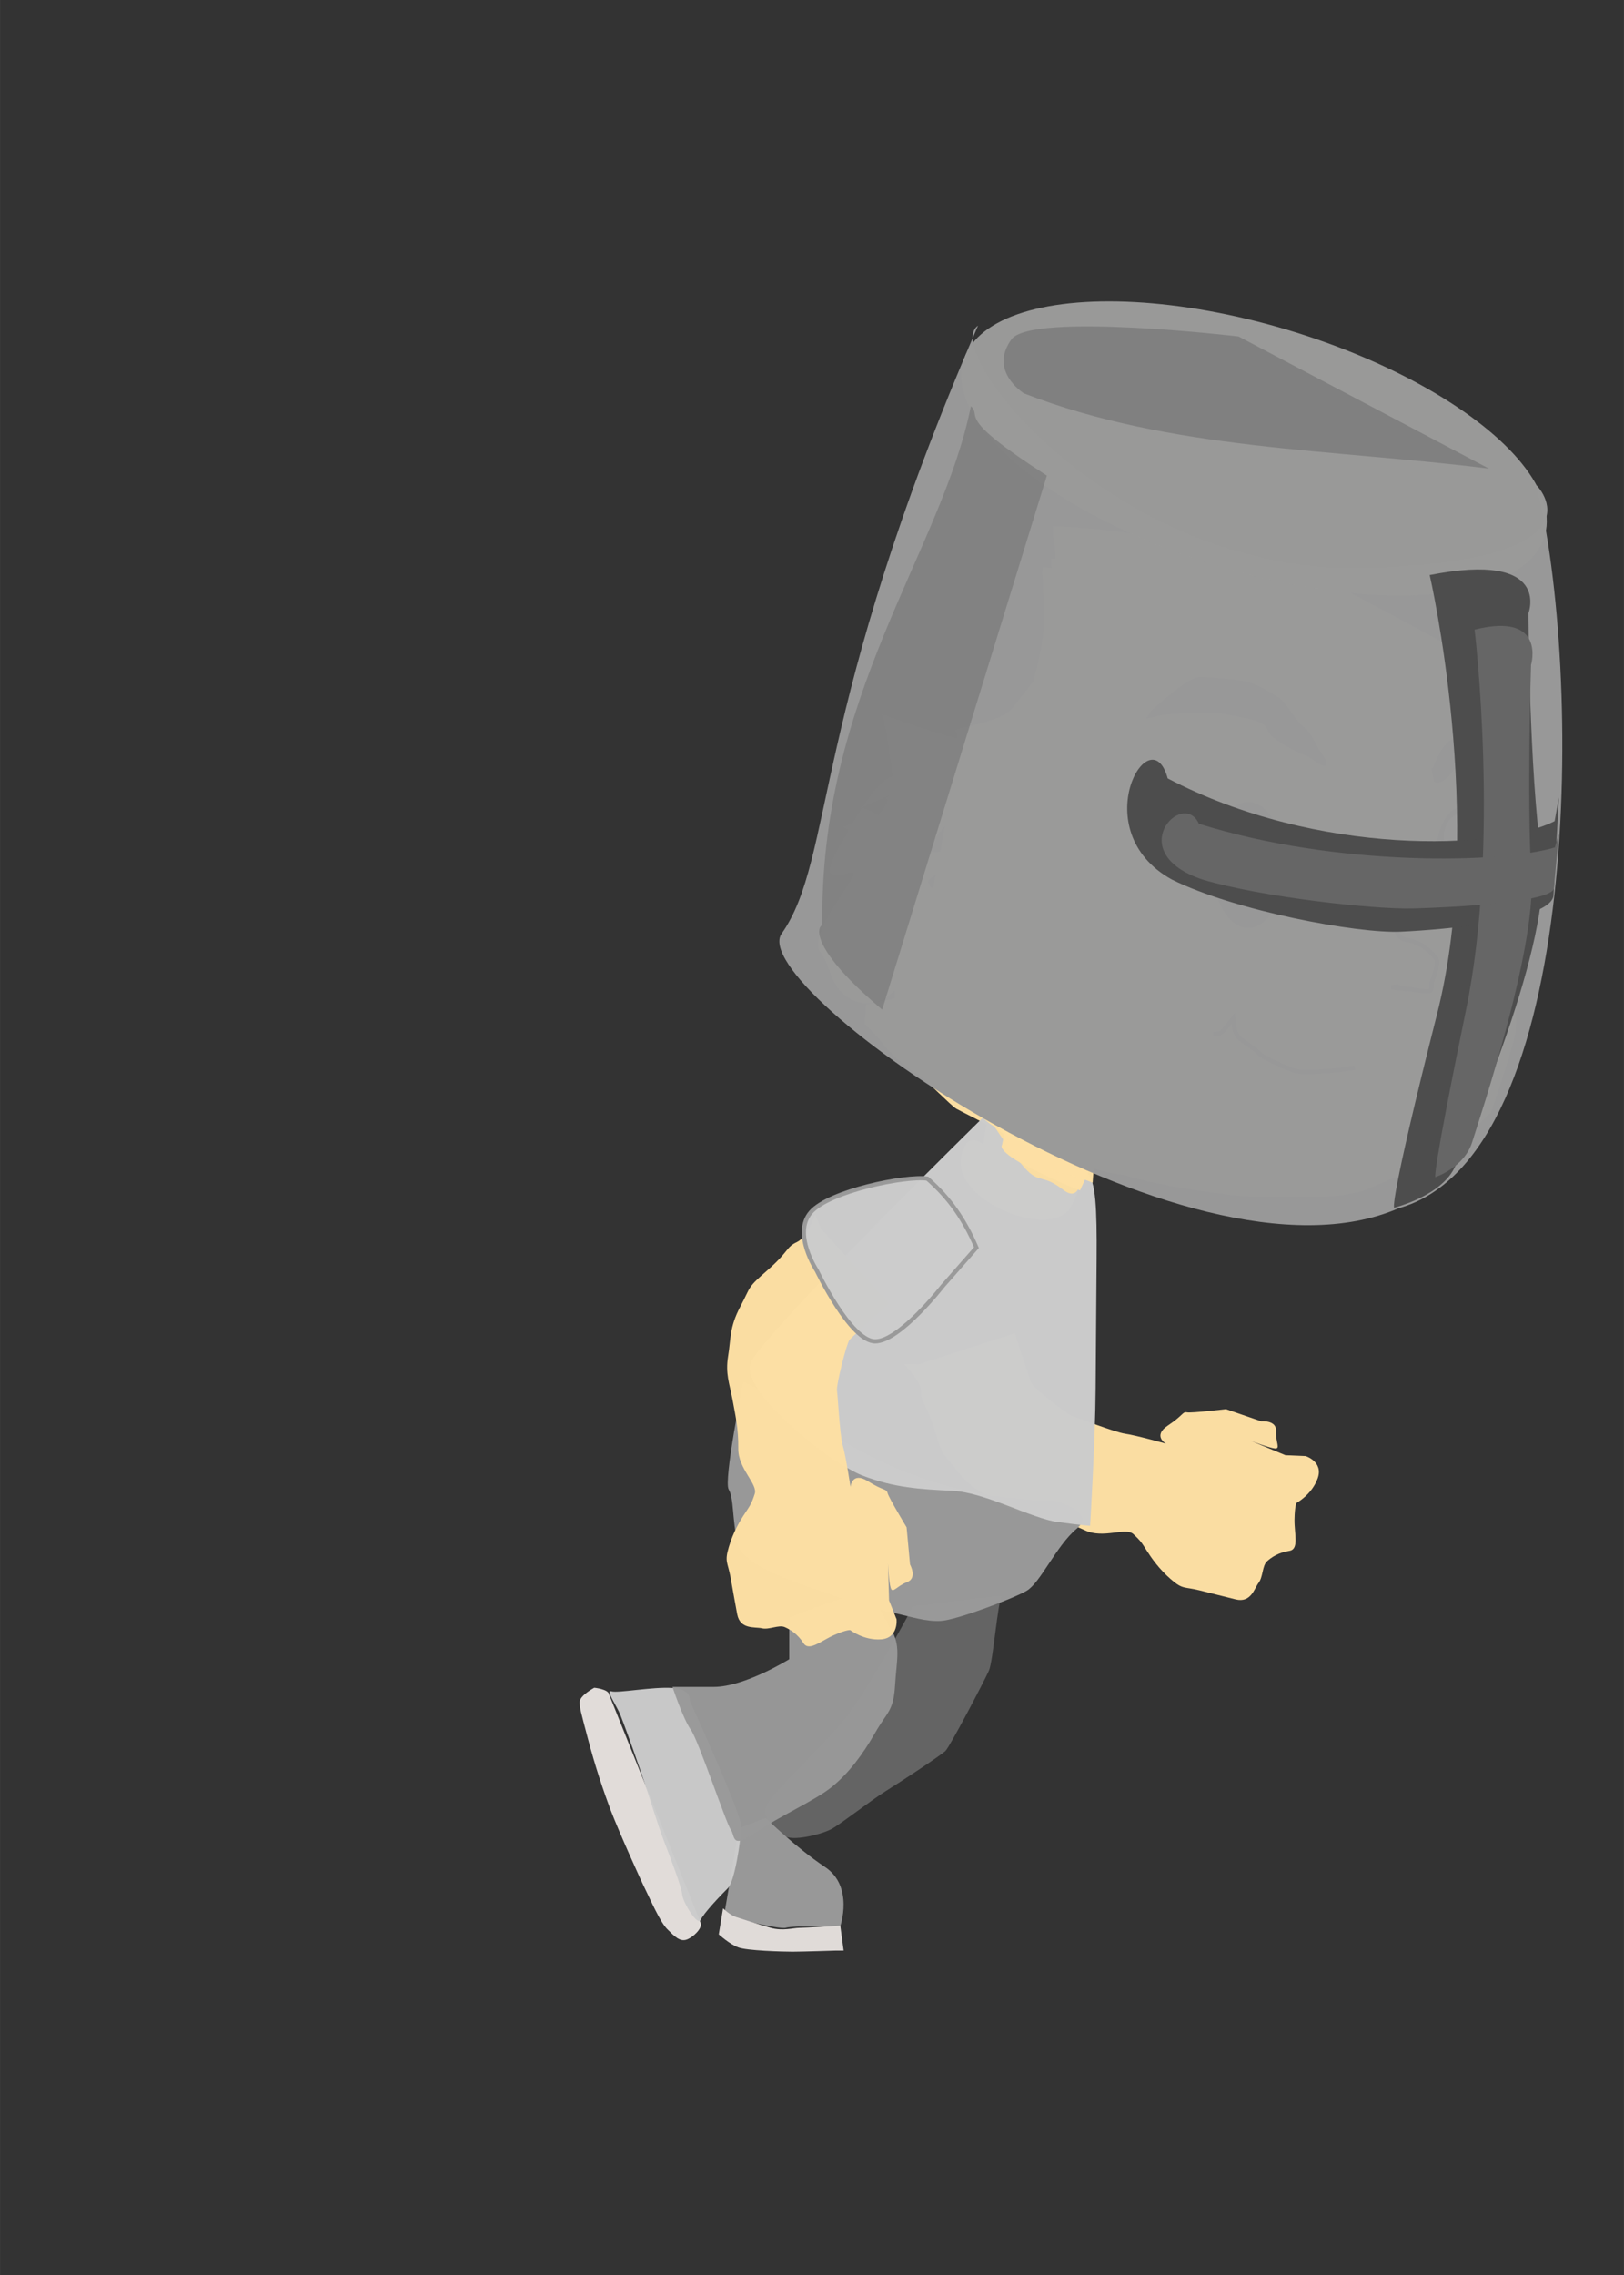 <?xml version="1.0" encoding="UTF-8" standalone="no"?>
<!-- Created with Inkscape (http://www.inkscape.org/) -->

<svg
   width="50"
   height="70"
   viewBox="0 0 13.229 18.521"
   version="1.1"
   id="svg18473"
   xml:space="preserve"
   inkscape:version="1.2.2 (732a01da63, 2022-12-09)"
   sodipodi:docname="templar_move_5.svg"
   xmlns:inkscape="http://www.inkscape.org/namespaces/inkscape"
   xmlns:sodipodi="http://sodipodi.sourceforge.net/DTD/sodipodi-0.dtd"
   xmlns="http://www.w3.org/2000/svg"
   xmlns:svg="http://www.w3.org/2000/svg"><rect x="0" y="0" width="13.229" height="18.521" fill="#333333" stroke="none"/><sodipodi:namedview
     id="namedview18475"
     pagecolor="#ffffff"
     bordercolor="#000000"
     borderopacity="0.25"
     inkscape:showpageshadow="2"
     inkscape:pageopacity="0.0"
     inkscape:pagecheckerboard="0"
     inkscape:deskcolor="#d1d1d1"
     inkscape:document-units="mm"
     showgrid="true"
     inkscape:zoom="10.582793"
     inkscape:cx="32.222116"
     inkscape:cy="38.458655"
     inkscape:window-width="1366"
     inkscape:window-height="705"
     inkscape:window-x="-8"
     inkscape:window-y="-8"
     inkscape:window-maximized="1"
     inkscape:current-layer="layer1"><inkscape:grid
       type="xygrid"
       id="grid36773"
       originx="0"
       originy="0" /></sodipodi:namedview><defs
     id="defs18470" /><g
     inkscape:label="Capa 1"
     inkscape:groupmode="layer"
     id="layer1"><path
       style="opacity:0.99;fill:#fde0a4;fill-opacity:1;fill-rule:nonzero;stroke:none;stroke-width:0.1;stroke-dasharray:none;stroke-opacity:1;paint-order:fill markers stroke"
       d="m -101.026,40.769 c 0,0 0.718,-3.538 0.541,-3.644 -0.177,-0.106 1.025,-0.177 1.308,-0.566 0.283,-0.389 0.707,-0.813 0.813,-1.273 0.106,-0.46 0.212,-1.096 0.212,-1.45 0,-0.354 -0.106,-1.308 -0.106,-1.308 v -0.141 c 0,0 4.349,0.212 6.612,1.414 2.263,1.202 2.369,1.273 2.369,1.273 0,0 0.99,-0.778 1.061,-0.919 0.071,-0.141 0.46,-0.354 0.46,-0.354 l 0.46,0.99 c 0,0 0.141,4.314 -0.035,4.985 -0.177,0.672 -0.106,0.318 -0.141,0.495 -0.035,0.177 -0.141,1.202 -0.141,1.52 0,0.318 0.071,1.131 0.035,1.45 -0.035,0.318 -0.566,1.874 -0.566,1.874 0,0 -1.025,0.99 -1.273,1.096 -0.247,0.106 -1.485,0.636 -1.662,0.707 -0.177,0.071 -0.707,0.141 -0.884,0.141 -0.177,0 -1.308,0 -1.662,0 -0.354,0 -1.308,-0.141 -1.626,-0.212 -0.318,-0.071 -1.096,-0.247 -1.556,-0.318 -0.46,-0.071 -1.273,-0.389 -1.626,-0.566 -0.354,-0.177 -1.025,-0.46 -1.167,-0.53 -0.141,-0.071 -0.778,-0.672 -0.99,-0.778 -0.212,-0.106 -0.707,-0.495 -0.813,-0.636 -0.106,-0.141 -0.495,-0.495 -0.495,-0.495 v -0.46 c 0,0 -0.46,0.495 -0.99,0.212 -0.53,-0.283 -1.308,-0.354 -1.591,-0.707 -0.283,-0.354 -0.601,-1.131 -0.601,-1.273 0,-0.141 -0.035,-0.424 0,-0.707 0.035,-0.283 0.141,-0.743 0.141,-0.743 0,0 0.212,-0.354 0.636,-0.601 0.424,-0.247 0.566,-0.389 0.778,-0.424 0.212,-0.035 0.849,0.035 0.849,0.035 0,0 0.495,0.177 0.601,0.354 0.106,0.177 0.318,0.46 0.424,0.601 0.106,0.141 0.354,0.46 0.424,0.601 0.071,0.141 0.202,0.356 0.202,0.356 z"
       id="path32083" /><path
       style="opacity:0.99;fill:#ff6600;fill-opacity:1;fill-rule:nonzero;stroke:none;stroke-width:0.1;stroke-dasharray:none;stroke-opacity:1;paint-order:fill markers stroke"
       d="m -103.776,32.368 c 0,0 -3.65,1.85 -2.7,4.85 0.95,3 1.4,3.15 1.4,3.15 l 0.15,-0.05 c 0,0 0.55,-1 0.8,-1.1 0.25,-0.1 0.6,-0.3 0.9,-0.25 0.3,0.05 1.2,0.35 1.3,0.6 0.1,0.25 0.5,0.65 0.65,0.85 0.15,0.2 0.35,0.3 0.35,0.3 0,0 0.25,-0.9 0.4,-1.35 0.15,-0.45 0.2,-0.65 0.15,-1.05 -0.05,-0.4 -0.15,-0.9 -0.15,-0.9 l -0.25,-0.65 c 0.955,0.712 3.449,0.576 2.704,-2.679 -0.311,-1.36 0.021,-1.479 0.021,-1.479 0,0 0.376,-0.241 1.176,-0.091 0.8,0.15 1.8,0.3 2.35,0.5 0.55,0.2 1.4,0.45 1.8,0.6 0.4,0.15 1.45,0.5 1.7,0.7 0.25,0.2 0.9,0.4 1.15,0.55 0.25,0.15 0.8,0.45 0.8,0.45 0,0 0.425,-0.775 0.675,-0.925 0.25,-0.15 0.525,-0.475 0.525,-0.475 l 0.3,0.075 0.2,0.775 -3e-6,0.975 c 0,0 0.6,-0.825 0.85,-1.275 0.25,-0.45 0.35,-0.8 0.6,-1.3 0.25,-0.5 0.4,-0.9 0.4,-1.35 0,-0.45 0.25,-1.55 0.15,-2.3 -0.1,-0.75 -0.1,-0.9 -0.25,-1.2 -0.15,-0.3 -0.15,-0.55 -0.25,-0.75 -0.1,-0.2 -0.2,-0.5 -0.2,-0.5 0,0 0.05,0.6 -0.15,1.1 -0.2,0.5 -0.35,1.05 -0.35,1.05 0,0 0.15,-0.95 -0.35,-2.5 -0.5,-1.55 -0.35,-1.7 -0.35,-1.7 v -0.3 c 0,0 -0.1,0.75 -0.7,1.15 -0.6,0.4 -1.45,1.05 -2,1.15 -0.55,0.1 -2.1,0.45 -2.5,0.45 h -1.75 c -0.2,0 -0.7,-0.1 -0.7,-0.1 0,0 0.75,0.15 1.35,-0.7 0.6,-0.85 0.55,-0.9 0.55,-0.9 0,0 -0.75,0.2 -1.2,0.2 h -1.65 c -0.3,0 -2.2,0.55 -2.55,0.65 -0.35,0.1 -2.15,0.5 -2.55,1.05 -0.4,0.55 -1.65,1.55 -1.75,1.8 -0.1,0.25 -0.15,0.35 -0.45,1.1 -0.3,0.75 -0.25,1.15 -0.35,1.45 -0.1,0.3 -0.25,0.35 -0.25,0.35 z"
       id="path32085"
       sodipodi:nodetypes="csccsssscssccscssssscsccccsssssscscsccsssscscssssssscc" /><path
       style="opacity:0.99;fill:#fde0a4;fill-opacity:0.992;fill-rule:nonzero;stroke:none;stroke-width:0.109;stroke-dasharray:none;stroke-opacity:1;paint-order:fill markers stroke"
       d="m -99.322,45.498 v 0.706 c 0,0 -0.092,0.835 0.734,0.963 0.826,0.128 1.239,0.321 1.239,0.321 l 0.092,-1.323 c 0,0 -0.734,-0.218 -1.239,-0.41 -0.505,-0.193 -0.551,-0.449 -0.551,-0.449 z"
       id="path32087"
       sodipodi:nodetypes="ccsccscc" /><path
       style="opacity:0.99;fill:#48a4df;fill-opacity:1;fill-rule:nonzero;stroke:#0055d4;stroke-width:0.1;stroke-dasharray:none;stroke-opacity:1;paint-order:fill markers stroke"
       d="m -101.776,50.669 c -0.2,-0.3 -1.5,-1.5 -1.55,-1.85 -0.05,-0.35 -0.1,-0.2 0.6,-0.65 0.7,-0.45 1.35,-0.8 1.75,-0.85 0.4,-0.05 1,-0.1 1,-0.1 l -1,0.05 c 0,0 0.35,-0.8 0.8,-1 0.45,-0.2 0.8,-0.45 0.8,-0.45 0,0 0.3,0.45 0.6,0.8 0.3,0.35 0.45,0.7 0.95,0.55 0.5,-0.15 0.65,-0.45 0.65,-0.45 0,0 1.2,4.4 0.95,6.3 -0.25,1.9 0.3,1.8 0,1.9 -0.3,0.1 -2.05,0.05 -2.05,0.05 0,0 -1.1,-0.25 -1.3,-0.25 H -100.926 c -0.25,0 -0.5,0.25 -0.75,0 -0.25,-0.25 -0.8,-0.9 -0.85,-1.95 -0.05,-1.05 -0.05,-1.15 0.45,-1.55 0.5,-0.4 0.7,-0.4 0.7,-0.4 0,0 0.441,-0.115 0.991,-0.415 0.55,-0.3 1.409,-1.485 1.409,-1.485 -0.549,1.055 -1.33,1.693 -2.35,1.9 z"
       id="path32089"
       sodipodi:nodetypes="csssccscsscsscssssscsccc" /><path
       style="opacity:0.99;fill:#444960;fill-opacity:1;fill-rule:nonzero;stroke:none;stroke-width:0.1;stroke-dasharray:none;stroke-opacity:1;paint-order:fill markers stroke"
       d="m -103.301,54.895 c 0,0 0.5,2.675 0.525,2.95 0.025,0.275 0.1,1.9 0.025,2.025 -0.075,0.125 -0.5,0.825 -0.575,0.95 -0.075,0.125 -0.9,1.95 -1.025,2.025 -0.125,0.075 -0.725,1.075 -0.725,1.075 0,0 0.55,0.15 0.725,0.15 0.175,0 1.325,-0.125 1.65,-0.175 0.325,-0.05 0.7,-0.05 0.95,-0.05 0.25,0 0.55,0.45 0.65,0.45 0.1,0 0,-0.375 0.025,-0.625 0.025,-0.25 -0.025,-0.35 0.2,-0.525 0.225,-0.175 0.45,-0.15 0.6,-0.75 0.15,-0.6 0.3,-1.375 0.35,-1.6 0.05,-0.225 0.15,-0.7 -0.025,-1.15 -0.175,-0.45 -0.225,-1.05 -0.325,-1.175 -0.1,-0.125 -0.35,-2.1 -0.6,-2.45 -0.25,-0.35 -0.975,-1.375 -0.975,-1.375 z"
       id="path32091" /><path
       style="opacity:0.99;fill:#23283b;fill-opacity:1;fill-rule:nonzero;stroke:none;stroke-width:0.1;stroke-dasharray:none;stroke-opacity:1;paint-order:fill markers stroke"
       d="m -98.651,57.395 c 0,0 0.85,1.55 0.975,1.625 0.125,0.075 0.6,1.075 0.6,1.075 0,0 0.05,0.85 -0.05,1.375 -0.1,0.525 -0.3,1.525 -0.3,1.775 0,0.25 -0.25,0.675 -0.15,0.675 0.1,0 1,0.075 1.6,0.075 0.6,0 0.625,0.15 1.475,0.025 0.85,-0.125 1.1,-0.1 1.25,-0.15 0.15,-0.05 -0.05,0 -0.175,-0.4 -0.125,-0.4 -0.05,-0.075 -0.2,-0.675 -0.15,-0.6 -0.325,-1.075 -0.3,-1.575 0.025,-0.5 -0.4,-2.025 -0.75,-2.225 -0.35,-0.2 -0.5,-0.625 -0.7,-0.775 -0.2,-0.15 -1.475,-1.425 -1.475,-1.425 l -0.75,-0.125 c 0,0 -0.65,0.525 -0.75,0.575 -0.1,0.05 -0.3,0.15 -0.3,0.15 z"
       id="path32093" /><path
       style="opacity:0.99;fill:#474e61;fill-opacity:1;fill-rule:nonzero;stroke:none;stroke-width:0.1;stroke-dasharray:none;stroke-opacity:1;paint-order:fill markers stroke"
       d="m -102.326,54.445 6.175,0.425 c 0,0 0.45,0.65 0.1,1.05 -0.35,0.4 -0.7,0.8 -0.95,1 -0.25,0.2 -0.725,0.55 -1.025,0.6 -0.3,0.05 -0.625,0.125 -1.025,0.075 -0.4,-0.05 -0.9,0.025 -1.275,-0.1 -0.375,-0.125 -0.825,-0.075 -1,-0.6 -0.175,-0.525 -0.325,-1.35 -0.45,-1.525 -0.125,-0.175 -0.675,-0.95 -0.675,-0.95 z"
       id="path32095" /><path
       style="opacity:0.99;fill:#47a3e3;fill-opacity:1;fill-rule:nonzero;stroke:#0055d4;stroke-width:0.1;stroke-dasharray:none;stroke-opacity:1;paint-order:fill markers stroke"
       d="m -105.051,63.995 c 0,0 3,-0.2 3.275,-0.075 0.275,0.125 1.15,0.6 1.25,0.825 0.1,0.225 0.35,0.75 0.475,0.875 0.125,0.125 -0.55,0.25 -0.725,0.2 -0.175,-0.05 -0.9,-0.05 -1.35,-0.05 -0.45,0 -1.075,-0.05 -1.825,-0.075 -0.75,-0.025 -1.175,-0.025 -1.375,-0.025 -0.2,0 -0.7,0.125 -0.6,0 0.1,-0.125 0.25,-0.975 0.45,-1.4 0.2,-0.425 0.425,-0.275 0.425,-0.275 z"
       id="path32097" /><path
       style="opacity:0.99;fill:#e3dedb;fill-opacity:1;fill-rule:nonzero;stroke:none;stroke-width:0.1;stroke-dasharray:none;stroke-opacity:1;paint-order:fill markers stroke"
       d="m -105.876,65.745 c -0.125,-0.025 -0.275,0.275 -0.275,0.275 0,0 0.05,0.4 0.2,0.45 0.15,0.05 0.175,0.05 0.875,0.125 0.7,0.075 1.3,0.1 1.825,0.1 0.525,0 1.8,-0.075 2.05,-0.1 0.25,-0.025 0.85,-0.05 1.075,-0.15 0.225,-0.1 0.4,-0.175 0.4,-0.35 0,-0.175 -0.125,-0.45 -0.25,-0.45 -0.125,0 -5.9,0.1 -5.9,0.1 z"
       id="path32099" /><path
       style="opacity:0.99;fill:#47a3e3;fill-opacity:1;fill-rule:nonzero;stroke:#0055d4;stroke-width:0.1;stroke-dasharray:none;stroke-opacity:1;paint-order:fill markers stroke"
       d="m -97.167,63.712 c 0,0 3,-0.2 3.275,-0.075 0.275,0.125 1.15,0.6 1.25,0.825 0.1,0.225 0.35,0.75 0.475,0.875 0.125,0.125 -0.55,0.25 -0.725,0.2 -0.175,-0.05 -0.9,-0.05 -1.35,-0.05 -0.45,0 -1.075,-0.05 -1.825,-0.075 -0.75,-0.025 -1.175,-0.025 -1.375,-0.025 -0.2,0 -0.7,0.125 -0.6,0 0.1,-0.125 0.25,-0.975 0.45,-1.4 0.2,-0.425 0.425,-0.275 0.425,-0.275 z"
       id="path32101" /><path
       style="opacity:0.99;fill:#e3dedb;fill-opacity:1;fill-rule:nonzero;stroke:none;stroke-width:0.1;stroke-dasharray:none;stroke-opacity:1;paint-order:fill markers stroke"
       d="m -97.992,65.462 c -0.125,-0.025 -0.275,0.275 -0.275,0.275 0,0 0.05,0.4 0.2,0.45 0.15,0.05 0.175,0.05 0.875,0.125 0.7,0.075 1.3,0.1 1.825,0.1 0.525,0 1.8,-0.075 2.05,-0.1 0.25,-0.025 0.85,-0.05 1.075,-0.15 0.225,-0.1 0.4,-0.175 0.4,-0.35 0,-0.175 -0.125,-0.45 -0.25,-0.45 -0.125,0 -5.9,0.1 -5.9,0.1 z"
       id="path32103" /><ellipse
       style="opacity:0.99;fill:#000000;fill-opacity:1;fill-rule:nonzero;stroke:#000000;stroke-width:0.1;stroke-dasharray:none;stroke-opacity:1;paint-order:fill markers stroke"
       id="ellipse32105"
       cx="-93.767"
       cy="40.183"
       rx="0.778"
       ry="1.397" /><ellipse
       style="opacity:0.99;fill:#000000;fill-opacity:1;fill-rule:nonzero;stroke:#000000;stroke-width:0.079;stroke-dasharray:none;stroke-opacity:1;paint-order:fill markers stroke"
       id="ellipse32107"
       cx="-88.857"
       cy="40.094"
       rx="0.567"
       ry="1.204" /><ellipse
       style="opacity:0.99;fill:#ffffff;fill-opacity:1;fill-rule:nonzero;stroke:none;stroke-width:0.1;stroke-dasharray:none;stroke-opacity:1;paint-order:fill markers stroke"
       id="ellipse32109"
       cx="-93.723"
       cy="39.724"
       rx="0.539"
       ry="0.689" /><ellipse
       style="opacity:0.99;fill:#ffffff;fill-opacity:1;fill-rule:nonzero;stroke:none;stroke-width:0.078;stroke-dasharray:none;stroke-opacity:1;paint-order:fill markers stroke"
       id="ellipse32111"
       cx="-88.87"
       cy="39.565"
       rx="0.4"
       ry="0.559" /><path
       style="opacity:0.99;fill:#000000;fill-opacity:1;fill-rule:nonzero;stroke:#000000;stroke-width:0.1;stroke-dasharray:none;stroke-opacity:1;paint-order:fill markers stroke"
       d="m -95.942,36.648 c 0.336,-0.283 0.849,-0.76 1.114,-0.743 0.265,0.018 0.636,0.053 0.919,0.088 0.283,0.035 0.689,0.301 0.831,0.389 0.141,0.088 0.371,0.53 0.548,0.654 0.177,0.124 0.336,0.513 0.371,0.548 0.035,0.035 0.159,0.23 0.141,0.265 -0.018,0.035 -0.318,-0.221 -0.46,-0.256 -0.141,-0.035 -0.61,-0.309 -0.716,-0.415 -0.106,-0.106 -0.071,-0.23 -0.292,-0.327 -0.221,-0.097 -0.822,-0.186 -0.893,-0.203 -0.071,-0.018 -0.354,-0.018 -0.575,-0.018 -0.221,0 -0.743,0.035 -0.804,0.053 -0.062,0.018 -0.247,0.053 -0.247,0.053 z"
       id="path32113" /><path
       style="opacity:0.99;fill:#000000;fill-opacity:1;fill-rule:nonzero;stroke:#000000;stroke-width:0.1;stroke-dasharray:none;stroke-opacity:1;paint-order:fill markers stroke"
       d="m -89.489,38.009 c 0.035,-0.088 0.194,-0.53 0.407,-0.654 0.212,-0.124 0.583,-0.371 0.672,-0.407 0.088,-0.035 0.283,0 0.442,0.071 0.159,0.071 0.318,0.124 0.265,0.212 -0.053,0.088 -0.159,0.088 -0.407,0.141 -0.247,0.053 -0.495,0.141 -0.583,0.265 -0.088,0.124 -0.336,0.247 -0.442,0.407 -0.106,0.159 -0.318,0.247 -0.318,0.177 0,-0.071 -0.035,-0.212 -0.035,-0.212 z"
       id="path32115" /><path
       style="opacity:0.99;fill:none;fill-opacity:1;fill-rule:nonzero;stroke:#000000;stroke-width:0.1;stroke-dasharray:none;stroke-opacity:1;paint-order:fill markers stroke"
       d="m -90.35,41.306 c -0.012,0.075 -0.025,0.275 -0.012,0.363 0.012,0.087 0.088,0.213 0.238,0.238 0.15,0.025 0.263,0.075 0.35,0.125 0.088,0.05 0.338,0.25 0.35,0.363 0.013,0.113 -0.075,0.388 -0.113,0.463 -0.037,0.075 0.037,0.238 -0.113,0.238 -0.15,0 -0.388,-0.062 -0.463,-0.062 -0.075,0 -0.363,-0.037 -0.363,-0.037 l 0.138,-0.013 0.213,0.062"
       id="path32117" /><path
       style="opacity:0.99;fill:none;fill-opacity:1;fill-rule:nonzero;stroke:#000000;stroke-width:0.1;stroke-dasharray:none;stroke-opacity:1;paint-order:fill markers stroke"
       d="m -91.313,44.844 c -0.075,0.025 -1.1,0.15 -1.363,0.075 -0.263,-0.075 -0.8,-0.338 -0.863,-0.425 -0.062,-0.087 -0.438,-0.288 -0.5,-0.413 -0.062,-0.125 -0.075,-0.375 -0.075,-0.375 0,0 -0.238,0.313 -0.288,0.338 -0.05,0.025 -0.175,0.025 -0.175,0.025"
       id="path32119" /><path
       style="opacity:0.99;fill:#fde0a4;fill-opacity:0.992;fill-rule:nonzero;stroke:none;stroke-width:0.1;stroke-dasharray:none;stroke-opacity:1;paint-order:fill markers stroke"
       d="m -103.376,48.944 1.9,2.025 c 0,0 -0.975,0.525 -1.025,0.625 -0.05,0.1 -0.075,1.125 -0.025,1.25 0.05,0.125 0.3,1.025 0.425,1.25 0.125,0.225 0.4,0.925 0.4,0.925 0,0 -0.05,-0.375 0.375,-0.225 0.425,0.15 0.475,0.075 0.525,0.175 0.05,0.1 0.625,0.7 0.625,0.7 l 0.275,0.85 c 0,0 0.25,0.275 0.025,0.425 -0.225,0.15 -0.275,0.35 -0.35,0.225 -0.075,-0.125 -0.2,-0.575 -0.2,-0.575 l 0.225,0.875 0.275,0.4 c 0,0 0.15,0.425 -0.25,0.55 -0.4,0.125 -0.775,-0.05 -0.775,-0.05 0,0 -0.075,0 -0.35,0.2 -0.275,0.2 -0.5,0.525 -0.675,0.35 -0.175,-0.175 -0.375,-0.25 -0.525,-0.275 -0.15,-0.025 -0.35,0.15 -0.525,0.15 -0.175,0 -0.5,0.15 -0.65,-0.2 -0.15,-0.35 -0.2,-0.475 -0.35,-0.825 -0.15,-0.35 -0.225,-0.325 -0.2,-0.7 0.025,-0.375 0.125,-0.675 0.2,-0.875 0.075,-0.2 0.1,-0.25 0.125,-0.5 0.025,-0.25 -0.525,-0.5 -0.625,-0.975 -0.1,-0.475 -0.25,-0.775 -0.4,-1.125 -0.15,-0.35 -0.3,-0.55 -0.325,-0.975 -0.025,-0.425 -0.125,-0.675 0.025,-1.225 0.15,-0.55 0.05,-0.45 0.45,-1 0.4,-0.55 0.575,-0.725 0.8,-0.9 0.225,-0.175 0.6,-0.55 0.6,-0.55 z"
       id="path32121" /><path
       style="opacity:0.99;fill:#fde0a4;fill-opacity:0.992;fill-rule:nonzero;stroke:none;stroke-width:0.1;stroke-dasharray:none;stroke-opacity:1;paint-order:fill markers stroke"
       d="m -95.876,54.295 c 0,0.1 -0.175,0.15 -0.3,0.525 -0.125,0.375 -0.1,0.55 -0.125,0.725 -0.025,0.175 -0.35,0.725 -0.35,0.725 0,0 -0.7,0.375 -0.275,0.675 0.425,0.3 0.625,0.5 0.75,0.5 0.125,0 0.35,-0.1 0.525,-0.325 0.175,-0.225 0.375,-0.4 0.525,-0.725 0.15,-0.325 0.375,-0.925 0.375,-0.925 0,0 -0.05,0.45 0.175,0.625 0.225,0.175 0,0.275 0.45,0.15 0.45,-0.125 0.8,-0.675 0.825,-0.8 0.025,-0.125 0.225,-0.475 0.225,-0.725 0,-0.25 -0.15,-0.5 -0.375,-0.625 -0.225,-0.125 -0.75,-0.1 -1,-0.075 -0.25,0.025 -1.225,0.1 -1.225,0.1 z"
       id="path32123"
       sodipodi:nodetypes="csscsssscsssssscc" /><path
       style="opacity:0.99;fill:#fde0a4;fill-opacity:0.992;fill-rule:nonzero;stroke:none;stroke-width:0.1;stroke-dasharray:none;stroke-opacity:1;paint-order:fill markers stroke"
       d="m -95.726,57.22 c 0,0 -0.15,0.425 -0.15,0.575 0,0.15 0.375,0.425 0.625,0.525 0.25,0.1 0.825,0.2 1.1,0.025 0.275,-0.175 0.475,-0.55 0.55,-0.675 0.075,-0.125 0.1,-0.175 0.225,-0.175 0.125,0 0.425,-0.275 0.425,-0.425 0,-0.15 0,-0.275 0,-0.4 0,-0.125 0.3,-0.35 0.3,-0.35 0,0 0.15,-0.225 0.15,-0.5 0,-0.275 0.25,-0.45 -0.075,-0.5 -0.325,-0.05 -0.625,-0.3 -0.625,-0.3 0,0 -1.8,-0.075 -1.975,0.1 -0.175,0.175 -0.55,2.1 -0.55,2.1 z"
       id="path32125" /><path
       style="opacity:0.99;fill:#fde0a4;fill-opacity:1;fill-rule:nonzero;stroke:none;stroke-width:0.1;stroke-dasharray:none;stroke-opacity:1;paint-order:fill markers stroke"
       d="m -101.026,40.769 c 0,0 0.718,-3.538 0.541,-3.644 -0.177,-0.106 1.025,-0.177 1.308,-0.566 0.283,-0.389 0.707,-0.813 0.813,-1.273 0.106,-0.46 0.212,-1.096 0.212,-1.45 0,-0.354 -0.106,-1.308 -0.106,-1.308 v -0.141 c 0,0 4.349,0.212 6.612,1.414 2.263,1.202 2.369,1.273 2.369,1.273 0,0 0.99,-0.778 1.061,-0.919 0.071,-0.141 0.46,-0.354 0.46,-0.354 l 0.46,0.99 c 0,0 0.141,4.314 -0.035,4.985 -0.177,0.672 -0.106,0.318 -0.141,0.495 -0.035,0.177 -0.141,1.202 -0.141,1.52 0,0.318 0.071,1.131 0.035,1.45 -0.035,0.318 -0.566,1.874 -0.566,1.874 0,0 -1.025,0.99 -1.273,1.096 -0.247,0.106 -1.485,0.636 -1.662,0.707 -0.177,0.071 -0.707,0.141 -0.884,0.141 -0.177,0 -1.308,0 -1.662,0 -0.354,0 -1.308,-0.141 -1.626,-0.212 -0.318,-0.071 -1.096,-0.247 -1.556,-0.318 -0.46,-0.071 -1.273,-0.389 -1.626,-0.566 -0.354,-0.177 -1.025,-0.46 -1.167,-0.53 -0.141,-0.071 -0.778,-0.672 -0.99,-0.778 -0.212,-0.106 -0.707,-0.495 -0.813,-0.636 -0.106,-0.141 -0.495,-0.495 -0.495,-0.495 v -0.46 c 0,0 -0.46,0.495 -0.99,0.212 -0.53,-0.283 -1.308,-0.354 -1.591,-0.707 -0.283,-0.354 -0.601,-1.131 -0.601,-1.273 0,-0.141 -0.035,-0.424 0,-0.707 0.035,-0.283 0.141,-0.743 0.141,-0.743 0,0 0.212,-0.354 0.636,-0.601 0.424,-0.247 0.566,-0.389 0.778,-0.424 0.212,-0.035 0.849,0.035 0.849,0.035 0,0 0.495,0.177 0.601,0.354 0.106,0.177 0.318,0.46 0.424,0.601 0.106,0.141 0.354,0.46 0.424,0.601 0.071,0.141 0.202,0.356 0.202,0.356 z"
       id="path37522" /><path
       style="opacity:0.99;fill:#ff6600;fill-opacity:1;fill-rule:nonzero;stroke:none;stroke-width:0.1;stroke-dasharray:none;stroke-opacity:1;paint-order:fill markers stroke"
       d="m -103.776,32.368 c 0,0 -3.65,1.85 -2.7,4.85 0.95,3 1.4,3.15 1.4,3.15 l 0.15,-0.05 c 0,0 0.55,-1 0.8,-1.1 0.25,-0.1 0.6,-0.3 0.9,-0.25 0.3,0.05 1.2,0.35 1.3,0.6 0.1,0.25 0.5,0.65 0.65,0.85 0.15,0.2 0.35,0.3 0.35,0.3 0,0 0.25,-0.9 0.4,-1.35 0.15,-0.45 0.2,-0.65 0.15,-1.05 -0.05,-0.4 -0.15,-0.9 -0.15,-0.9 l -0.25,-0.65 c 0.955,0.712 3.449,0.576 2.704,-2.679 -0.311,-1.36 0.021,-1.479 0.021,-1.479 0,0 0.376,-0.241 1.176,-0.091 0.8,0.15 1.8,0.3 2.35,0.5 0.55,0.2 1.4,0.45 1.8,0.6 0.4,0.15 1.45,0.5 1.7,0.7 0.25,0.2 0.9,0.4 1.15,0.55 0.25,0.15 0.8,0.45 0.8,0.45 0,0 0.425,-0.775 0.675,-0.925 0.25,-0.15 0.525,-0.475 0.525,-0.475 l 0.3,0.075 0.2,0.775 -3e-6,0.975 c 0,0 0.6,-0.825 0.85,-1.275 0.25,-0.45 0.35,-0.8 0.6,-1.3 0.25,-0.5 0.4,-0.9 0.4,-1.35 0,-0.45 0.25,-1.55 0.15,-2.3 -0.1,-0.75 -0.1,-0.9 -0.25,-1.2 -0.15,-0.3 -0.15,-0.55 -0.25,-0.75 -0.1,-0.2 -0.2,-0.5 -0.2,-0.5 0,0 0.05,0.6 -0.15,1.1 -0.2,0.5 -0.35,1.05 -0.35,1.05 0,0 0.15,-0.95 -0.35,-2.5 -0.5,-1.55 -0.35,-1.7 -0.35,-1.7 v -0.3 c 0,0 -0.1,0.75 -0.7,1.15 -0.6,0.4 -1.45,1.05 -2,1.15 -0.55,0.1 -2.1,0.45 -2.5,0.45 h -1.75 c -0.2,0 -0.7,-0.1 -0.7,-0.1 0,0 0.75,0.15 1.35,-0.7 0.6,-0.85 0.55,-0.9 0.55,-0.9 0,0 -0.75,0.2 -1.2,0.2 h -1.65 c -0.3,0 -2.2,0.55 -2.55,0.65 -0.35,0.1 -2.15,0.5 -2.55,1.05 -0.4,0.55 -1.65,1.55 -1.75,1.8 -0.1,0.25 -0.15,0.35 -0.45,1.1 -0.3,0.75 -0.25,1.15 -0.35,1.45 -0.1,0.3 -0.25,0.35 -0.25,0.35 z"
       id="path37524"
       sodipodi:nodetypes="csccsssscssccscssssscsccccsssssscscsccsssscscssssssscc" /><path
       style="opacity:0.99;fill:#fde0a4;fill-opacity:0.992;fill-rule:nonzero;stroke:none;stroke-width:0.109;stroke-dasharray:none;stroke-opacity:1;paint-order:fill markers stroke"
       d="m -99.322,45.498 v 0.706 c 0,0 -0.092,0.835 0.734,0.963 0.826,0.128 1.239,0.321 1.239,0.321 l 0.092,-1.323 c 0,0 -0.734,-0.218 -1.239,-0.41 -0.505,-0.193 -0.551,-0.449 -0.551,-0.449 z"
       id="path37526"
       sodipodi:nodetypes="ccsccscc" /><path
       style="opacity:0.99;fill:#48a4df;fill-opacity:1;fill-rule:nonzero;stroke:#0055d4;stroke-width:0.1;stroke-dasharray:none;stroke-opacity:1;paint-order:fill markers stroke"
       d="m -101.776,50.669 c -0.2,-0.3 -1.5,-1.5 -1.55,-1.85 -0.05,-0.35 -0.1,-0.2 0.6,-0.65 0.7,-0.45 1.35,-0.8 1.75,-0.85 0.4,-0.05 1,-0.1 1,-0.1 l -1,0.05 c 0,0 0.35,-0.8 0.8,-1 0.45,-0.2 0.8,-0.45 0.8,-0.45 0,0 0.3,0.45 0.6,0.8 0.3,0.35 0.45,0.7 0.95,0.55 0.5,-0.15 0.65,-0.45 0.65,-0.45 0,0 1.2,4.4 0.95,6.3 -0.25,1.9 0.3,1.8 0,1.9 -0.3,0.1 -2.05,0.05 -2.05,0.05 0,0 -1.1,-0.25 -1.3,-0.25 H -100.926 c -0.25,0 -0.5,0.25 -0.75,0 -0.25,-0.25 -0.8,-0.9 -0.85,-1.95 -0.05,-1.05 -0.05,-1.15 0.45,-1.55 0.5,-0.4 0.7,-0.4 0.7,-0.4 0,0 0.441,-0.115 0.991,-0.415 0.55,-0.3 1.409,-1.485 1.409,-1.485 -0.549,1.055 -1.33,1.693 -2.35,1.9 z"
       id="path37528"
       sodipodi:nodetypes="csssccscsscsscssssscsccc" /><path
       style="opacity:0.99;fill:#444960;fill-opacity:1;fill-rule:nonzero;stroke:none;stroke-width:0.1;stroke-dasharray:none;stroke-opacity:1;paint-order:fill markers stroke"
       d="m -103.301,54.895 c 0,0 0.5,2.675 0.525,2.95 0.025,0.275 0.1,1.9 0.025,2.025 -0.075,0.125 -0.5,0.825 -0.575,0.95 -0.075,0.125 -0.9,1.95 -1.025,2.025 -0.125,0.075 -0.725,1.075 -0.725,1.075 0,0 0.55,0.15 0.725,0.15 0.175,0 1.325,-0.125 1.65,-0.175 0.325,-0.05 0.7,-0.05 0.95,-0.05 0.25,0 0.55,0.45 0.65,0.45 0.1,0 0,-0.375 0.025,-0.625 0.025,-0.25 -0.025,-0.35 0.2,-0.525 0.225,-0.175 0.45,-0.15 0.6,-0.75 0.15,-0.6 0.3,-1.375 0.35,-1.6 0.05,-0.225 0.15,-0.7 -0.025,-1.15 -0.175,-0.45 -0.225,-1.05 -0.325,-1.175 -0.1,-0.125 -0.35,-2.1 -0.6,-2.45 -0.25,-0.35 -0.975,-1.375 -0.975,-1.375 z"
       id="path37530" /><path
       style="opacity:0.99;fill:#23283b;fill-opacity:1;fill-rule:nonzero;stroke:none;stroke-width:0.1;stroke-dasharray:none;stroke-opacity:1;paint-order:fill markers stroke"
       d="m -98.651,57.395 c 0,0 0.85,1.55 0.975,1.625 0.125,0.075 0.6,1.075 0.6,1.075 0,0 0.05,0.85 -0.05,1.375 -0.1,0.525 -0.3,1.525 -0.3,1.775 0,0.25 -0.25,0.675 -0.15,0.675 0.1,0 1,0.075 1.6,0.075 0.6,0 0.625,0.15 1.475,0.025 0.85,-0.125 1.1,-0.1 1.25,-0.15 0.15,-0.05 -0.05,0 -0.175,-0.4 -0.125,-0.4 -0.05,-0.075 -0.2,-0.675 -0.15,-0.6 -0.325,-1.075 -0.3,-1.575 0.025,-0.5 -0.4,-2.025 -0.75,-2.225 -0.35,-0.2 -0.5,-0.625 -0.7,-0.775 -0.2,-0.15 -1.475,-1.425 -1.475,-1.425 l -0.75,-0.125 c 0,0 -0.65,0.525 -0.75,0.575 -0.1,0.05 -0.3,0.15 -0.3,0.15 z"
       id="path37532" /><path
       style="opacity:0.99;fill:#474e61;fill-opacity:1;fill-rule:nonzero;stroke:none;stroke-width:0.1;stroke-dasharray:none;stroke-opacity:1;paint-order:fill markers stroke"
       d="m -102.326,54.445 6.175,0.425 c 0,0 0.45,0.65 0.1,1.05 -0.35,0.4 -0.7,0.8 -0.95,1 -0.25,0.2 -0.725,0.55 -1.025,0.6 -0.3,0.05 -0.625,0.125 -1.025,0.075 -0.4,-0.05 -0.9,0.025 -1.275,-0.1 -0.375,-0.125 -0.825,-0.075 -1,-0.6 -0.175,-0.525 -0.325,-1.35 -0.45,-1.525 -0.125,-0.175 -0.675,-0.95 -0.675,-0.95 z"
       id="path37534" /><path
       style="opacity:0.99;fill:#47a3e3;fill-opacity:1;fill-rule:nonzero;stroke:#0055d4;stroke-width:0.1;stroke-dasharray:none;stroke-opacity:1;paint-order:fill markers stroke"
       d="m -105.051,63.995 c 0,0 3,-0.2 3.275,-0.075 0.275,0.125 1.15,0.6 1.25,0.825 0.1,0.225 0.35,0.75 0.475,0.875 0.125,0.125 -0.55,0.25 -0.725,0.2 -0.175,-0.05 -0.9,-0.05 -1.35,-0.05 -0.45,0 -1.075,-0.05 -1.825,-0.075 -0.75,-0.025 -1.175,-0.025 -1.375,-0.025 -0.2,0 -0.7,0.125 -0.6,0 0.1,-0.125 0.25,-0.975 0.45,-1.4 0.2,-0.425 0.425,-0.275 0.425,-0.275 z"
       id="path37536" /><path
       style="opacity:0.99;fill:#47a3e3;fill-opacity:1;fill-rule:nonzero;stroke:#0055d4;stroke-width:0.1;stroke-dasharray:none;stroke-opacity:1;paint-order:fill markers stroke"
       d="m -97.167,63.712 c 0,0 3,-0.2 3.275,-0.075 0.275,0.125 1.15,0.6 1.25,0.825 0.1,0.225 0.35,0.75 0.475,0.875 0.125,0.125 -0.55,0.25 -0.725,0.2 -0.175,-0.05 -0.9,-0.05 -1.35,-0.05 -0.45,0 -1.075,-0.05 -1.825,-0.075 -0.75,-0.025 -1.175,-0.025 -1.375,-0.025 -0.2,0 -0.7,0.125 -0.6,0 0.1,-0.125 0.25,-0.975 0.45,-1.4 0.2,-0.425 0.425,-0.275 0.425,-0.275 z"
       id="path37538" /><path
       style="opacity:0.99;fill:#e3dedb;fill-opacity:1;fill-rule:nonzero;stroke:none;stroke-width:0.1;stroke-dasharray:none;stroke-opacity:1;paint-order:fill markers stroke"
       d="m -97.992,65.462 c -0.125,-0.025 -0.275,0.275 -0.275,0.275 0,0 0.05,0.4 0.2,0.45 0.15,0.05 0.175,0.05 0.875,0.125 0.7,0.075 1.3,0.1 1.825,0.1 0.525,0 1.8,-0.075 2.05,-0.1 0.25,-0.025 0.85,-0.05 1.075,-0.15 0.225,-0.1 0.4,-0.175 0.4,-0.35 0,-0.175 -0.125,-0.45 -0.25,-0.45 -0.125,0 -5.9,0.1 -5.9,0.1 z"
       id="path37540" /><ellipse
       style="opacity:0.99;fill:#000000;fill-opacity:1;fill-rule:nonzero;stroke:#000000;stroke-width:0.1;stroke-dasharray:none;stroke-opacity:1;paint-order:fill markers stroke"
       id="ellipse37542"
       cx="-93.767"
       cy="40.183"
       rx="0.778"
       ry="1.397" /><ellipse
       style="opacity:0.99;fill:#000000;fill-opacity:1;fill-rule:nonzero;stroke:#000000;stroke-width:0.079;stroke-dasharray:none;stroke-opacity:1;paint-order:fill markers stroke"
       id="ellipse37544"
       cx="-88.857"
       cy="40.094"
       rx="0.567"
       ry="1.204" /><ellipse
       style="opacity:0.99;fill:#ffffff;fill-opacity:1;fill-rule:nonzero;stroke:none;stroke-width:0.1;stroke-dasharray:none;stroke-opacity:1;paint-order:fill markers stroke"
       id="ellipse37546"
       cx="-93.723"
       cy="39.724"
       rx="0.539"
       ry="0.689" /><ellipse
       style="opacity:0.99;fill:#ffffff;fill-opacity:1;fill-rule:nonzero;stroke:none;stroke-width:0.078;stroke-dasharray:none;stroke-opacity:1;paint-order:fill markers stroke"
       id="ellipse37548"
       cx="-88.87"
       cy="39.565"
       rx="0.4"
       ry="0.559" /><path
       style="opacity:0.99;fill:#000000;fill-opacity:1;fill-rule:nonzero;stroke:#000000;stroke-width:0.1;stroke-dasharray:none;stroke-opacity:1;paint-order:fill markers stroke"
       d="m -95.942,36.648 c 0.336,-0.283 0.849,-0.76 1.114,-0.743 0.265,0.018 0.636,0.053 0.919,0.088 0.283,0.035 0.689,0.301 0.831,0.389 0.141,0.088 0.371,0.53 0.548,0.654 0.177,0.124 0.336,0.513 0.371,0.548 0.035,0.035 0.159,0.23 0.141,0.265 -0.018,0.035 -0.318,-0.221 -0.46,-0.256 -0.141,-0.035 -0.61,-0.309 -0.716,-0.415 -0.106,-0.106 -0.071,-0.23 -0.292,-0.327 -0.221,-0.097 -0.822,-0.186 -0.893,-0.203 -0.071,-0.018 -0.354,-0.018 -0.575,-0.018 -0.221,0 -0.743,0.035 -0.804,0.053 -0.062,0.018 -0.247,0.053 -0.247,0.053 z"
       id="path37550" /><path
       style="opacity:0.99;fill:#000000;fill-opacity:1;fill-rule:nonzero;stroke:#000000;stroke-width:0.1;stroke-dasharray:none;stroke-opacity:1;paint-order:fill markers stroke"
       d="m -89.489,38.009 c 0.035,-0.088 0.194,-0.53 0.407,-0.654 0.212,-0.124 0.583,-0.371 0.672,-0.407 0.088,-0.035 0.283,0 0.442,0.071 0.159,0.071 0.318,0.124 0.265,0.212 -0.053,0.088 -0.159,0.088 -0.407,0.141 -0.247,0.053 -0.495,0.141 -0.583,0.265 -0.088,0.124 -0.336,0.247 -0.442,0.407 -0.106,0.159 -0.318,0.247 -0.318,0.177 0,-0.071 -0.035,-0.212 -0.035,-0.212 z"
       id="path37552" /><path
       style="opacity:0.99;fill:none;fill-opacity:1;fill-rule:nonzero;stroke:#000000;stroke-width:0.1;stroke-dasharray:none;stroke-opacity:1;paint-order:fill markers stroke"
       d="m -90.35,41.306 c -0.012,0.075 -0.025,0.275 -0.012,0.363 0.012,0.087 0.088,0.213 0.238,0.238 0.15,0.025 0.263,0.075 0.35,0.125 0.088,0.05 0.338,0.25 0.35,0.363 0.013,0.113 -0.075,0.388 -0.113,0.463 -0.037,0.075 0.037,0.238 -0.113,0.238 -0.15,0 -0.388,-0.062 -0.463,-0.062 -0.075,0 -0.363,-0.037 -0.363,-0.037 l 0.138,-0.013 0.213,0.062"
       id="path37554" /><path
       style="opacity:0.99;fill:none;fill-opacity:1;fill-rule:nonzero;stroke:#000000;stroke-width:0.1;stroke-dasharray:none;stroke-opacity:1;paint-order:fill markers stroke"
       d="m -91.313,44.844 c -0.075,0.025 -1.1,0.15 -1.363,0.075 -0.263,-0.075 -0.8,-0.338 -0.863,-0.425 -0.062,-0.087 -0.438,-0.288 -0.5,-0.413 -0.062,-0.125 -0.075,-0.375 -0.075,-0.375 0,0 -0.238,0.313 -0.288,0.338 -0.05,0.025 -0.175,0.025 -0.175,0.025"
       id="path37556" /><path
       style="opacity:0.99;fill:#fde0a4;fill-opacity:0.992;fill-rule:nonzero;stroke:none;stroke-width:0.1;stroke-dasharray:none;stroke-opacity:1;paint-order:fill markers stroke"
       d="m -103.376,48.944 1.9,2.025 c 0,0 -0.975,0.525 -1.025,0.625 -0.05,0.1 -0.075,1.125 -0.025,1.25 0.05,0.125 0.3,1.025 0.425,1.25 0.125,0.225 0.4,0.925 0.4,0.925 0,0 -0.05,-0.375 0.375,-0.225 0.425,0.15 0.475,0.075 0.525,0.175 0.05,0.1 0.625,0.7 0.625,0.7 l 0.275,0.85 c 0,0 0.25,0.275 0.025,0.425 -0.225,0.15 -0.275,0.35 -0.35,0.225 -0.075,-0.125 -0.2,-0.575 -0.2,-0.575 l 0.225,0.875 0.275,0.4 c 0,0 0.15,0.425 -0.25,0.55 -0.4,0.125 -0.775,-0.05 -0.775,-0.05 0,0 -0.075,0 -0.35,0.2 -0.275,0.2 -0.5,0.525 -0.675,0.35 -0.175,-0.175 -0.375,-0.25 -0.525,-0.275 -0.15,-0.025 -0.35,0.15 -0.525,0.15 -0.175,0 -0.5,0.15 -0.65,-0.2 -0.15,-0.35 -0.2,-0.475 -0.35,-0.825 -0.15,-0.35 -0.225,-0.325 -0.2,-0.7 0.025,-0.375 0.125,-0.675 0.2,-0.875 0.075,-0.2 0.1,-0.25 0.125,-0.5 0.025,-0.25 -0.525,-0.5 -0.625,-0.975 -0.1,-0.475 -0.25,-0.775 -0.4,-1.125 -0.15,-0.35 -0.3,-0.55 -0.325,-0.975 -0.025,-0.425 -0.125,-0.675 0.025,-1.225 0.15,-0.55 0.05,-0.45 0.45,-1 0.4,-0.55 0.575,-0.725 0.8,-0.9 0.225,-0.175 0.6,-0.55 0.6,-0.55 z"
       id="path37558" /><path
       style="opacity:0.99;fill:#fde0a4;fill-opacity:0.992;fill-rule:nonzero;stroke:none;stroke-width:0.1;stroke-dasharray:none;stroke-opacity:1;paint-order:fill markers stroke"
       d="m -95.876,54.295 c 0,0.1 -0.175,0.15 -0.3,0.525 -0.125,0.375 -0.1,0.55 -0.125,0.725 -0.025,0.175 -0.35,0.725 -0.35,0.725 0,0 -0.7,0.375 -0.275,0.675 0.425,0.3 0.625,0.5 0.75,0.5 0.125,0 0.35,-0.1 0.525,-0.325 0.175,-0.225 0.375,-0.4 0.525,-0.725 0.15,-0.325 0.375,-0.925 0.375,-0.925 0,0 -0.05,0.45 0.175,0.625 0.225,0.175 0,0.275 0.45,0.15 0.45,-0.125 0.8,-0.675 0.825,-0.8 0.025,-0.125 0.225,-0.475 0.225,-0.725 0,-0.25 -0.15,-0.5 -0.375,-0.625 -0.225,-0.125 -0.75,-0.1 -1,-0.075 -0.25,0.025 -1.225,0.1 -1.225,0.1 z"
       id="path37560"
       sodipodi:nodetypes="csscsssscsssssscc" /><path
       style="opacity:0.99;fill:#fde0a4;fill-opacity:0.992;fill-rule:nonzero;stroke:none;stroke-width:0.1;stroke-dasharray:none;stroke-opacity:1;paint-order:fill markers stroke"
       d="m -95.726,57.22 c 0,0 -0.15,0.425 -0.15,0.575 0,0.15 0.375,0.425 0.625,0.525 0.25,0.1 0.825,0.2 1.1,0.025 0.275,-0.175 0.475,-0.55 0.55,-0.675 0.075,-0.125 0.1,-0.175 0.225,-0.175 0.125,0 0.425,-0.275 0.425,-0.425 0,-0.15 0,-0.275 0,-0.4 0,-0.125 0.3,-0.35 0.3,-0.35 0,0 0.15,-0.225 0.15,-0.5 0,-0.275 0.25,-0.45 -0.075,-0.5 -0.325,-0.05 -0.625,-0.3 -0.625,-0.3 0,0 -1.8,-0.075 -1.975,0.1 -0.175,0.175 -0.55,2.1 -0.55,2.1 z"
       id="path37562" /><path
       style="opacity:0.99;fill:#e3dedb;fill-opacity:1;fill-rule:nonzero;stroke:none;stroke-width:0.034;stroke-dasharray:none;stroke-opacity:1;paint-order:fill markers stroke"
       d="m 4.962,13.794 c -0.007,-0.043 -0.121,-0.054 -0.121,-0.054 0,0 -0.121,0.064 -0.119,0.118 0.002,0.054 0.005,0.062 0.066,0.293 0.061,0.232 0.126,0.425 0.189,0.592 0.064,0.167 0.242,0.563 0.28,0.639 0.038,0.076 0.119,0.264 0.178,0.323 0.059,0.059 0.104,0.106 0.16,0.085 0.056,-0.021 0.128,-0.094 0.113,-0.134 -0.015,-0.04 -0.747,-1.863 -0.747,-1.863 z"
       id="path54834" /><path
       style="opacity:0.99;fill:#fde0a4;fill-opacity:0.992;fill-rule:nonzero;stroke:none;stroke-width:0.034;stroke-dasharray:none;stroke-opacity:1;paint-order:fill markers stroke"
       d="m 7.485,11.107 0.781,-0.252 c 0,0 0.122,0.379 0.139,0.413 0.017,0.034 0.29,0.251 0.334,0.263 0.044,0.012 0.34,0.128 0.426,0.141 0.087,0.012 0.333,0.081 0.333,0.081 0,0 -0.112,-0.063 0.016,-0.148 0.128,-0.085 0.118,-0.114 0.155,-0.107 0.037,0.007 0.318,-0.026 0.318,-0.026 l 0.287,0.099 c 0,0 0.126,-0.012 0.121,0.08 -0.005,0.092 0.039,0.146 -0.011,0.141 -0.049,-0.005 -0.197,-0.063 -0.197,-0.063 l 0.284,0.118 0.165,0.007 c 0,0 0.146,0.046 0.098,0.181 -0.048,0.134 -0.172,0.2 -0.172,0.2 0,0 -0.015,0.02 -0.017,0.136 -0.002,0.116 0.04,0.243 -0.043,0.255 -0.083,0.012 -0.145,0.051 -0.182,0.086 -0.038,0.036 -0.031,0.126 -0.067,0.173 -0.036,0.048 -0.062,0.166 -0.187,0.136 -0.126,-0.031 -0.17,-0.043 -0.296,-0.074 -0.126,-0.031 -0.134,-0.005 -0.231,-0.089 -0.097,-0.084 -0.158,-0.172 -0.197,-0.233 -0.039,-0.061 -0.047,-0.078 -0.11,-0.136 -0.063,-0.058 -0.243,0.04 -0.393,-0.03 -0.149,-0.07 -0.262,-0.091 -0.387,-0.122 -0.126,-0.031 -0.211,-0.031 -0.331,-0.111 -0.121,-0.08 -0.209,-0.104 -0.328,-0.258 -0.119,-0.153 -0.112,-0.106 -0.179,-0.327 -0.067,-0.221 -0.108,-0.211 -0.109,-0.308 -0.001,-0.097 -0.142,-0.227 -0.142,-0.227 z"
       id="path54864"
       sodipodi:nodetypes="ccccscscccsscccscscccssssssssssscc" /><g
       id="g61535"
       transform="translate(26.353,-27.376)"><g
         id="g54856"
         transform="matrix(0.34,0.019,-0.019,0.34,-21.601,-5.696)"><path
           style="opacity:0.99;fill:#fde0a4;fill-opacity:0.992;fill-rule:nonzero;stroke:none;stroke-width:0.109;stroke-dasharray:none;stroke-opacity:1;paint-order:fill markers stroke"
           d="m 16.639,122.381 -0.145,1.414 c 0.08,0.004 -0.397,-0.444 -0.505,0.274 -0.166,1.098 2.359,1.92 2.701,1.009 l 0.403,-0.984 c 0,0 -0.383,-1.194 -0.888,-1.387 -0.505,-0.193 -1.427,-0.327 -1.427,-0.327 z"
           id="path54838"
           sodipodi:nodetypes="ccsccscc" /><path
           style="opacity:0.99;fill:#fde0a4;fill-opacity:1;fill-rule:nonzero;stroke:none;stroke-width:0.1;stroke-dasharray:none;stroke-opacity:1;paint-order:fill markers stroke"
           d="m 14.38,118.272 c 0,0 -0.699,-4.527 -0.876,-4.633 -0.177,-0.106 2.442,0.812 2.725,0.423 0.283,-0.389 0.707,-0.813 0.813,-1.273 0.106,-0.46 0.212,-1.096 0.212,-1.45 0,-0.354 -0.106,-1.308 -0.106,-1.308 v -0.141 c 0,0 4.349,0.212 6.612,1.414 2.263,1.202 2.369,1.273 2.369,1.273 0,0 0.99,-0.778 1.061,-0.919 0.071,-0.141 0.46,-0.354 0.46,-0.354 l 0.46,0.99 c 0,0 0.141,4.314 -0.035,4.985 -0.177,0.672 -0.106,0.318 -0.141,0.495 -0.035,0.177 -0.141,1.202 -0.141,1.52 0,0.318 0.071,1.131 0.035,1.45 -0.035,0.318 -0.566,1.874 -0.566,1.874 0,0 -1.025,0.99 -1.273,1.096 -0.247,0.106 -1.485,0.636 -1.662,0.707 -0.177,0.071 -0.707,0.141 -0.884,0.141 l -1.662,0 c -0.354,0 -1.308,-0.141 -1.626,-0.212 -0.318,-0.071 -1.096,-0.247 -1.556,-0.318 -0.46,-0.071 -1.273,-0.389 -1.626,-0.566 -0.354,-0.177 -1.025,-0.46 -1.167,-0.53 -0.141,-0.071 -0.778,-0.672 -0.99,-0.778 -0.212,-0.106 -0.707,-0.495 -0.813,-0.636 -0.106,-0.141 -0.495,-0.495 -0.495,-0.495 l 0,-0.46 c 0,0 5.191,-1.355 4.66,-1.638 -0.53,-0.283 -1.308,-0.354 -1.591,-0.707 -0.283,-0.354 -0.601,-1.131 -0.601,-1.273 0,-0.141 -0.035,-0.424 0,-0.707 0.035,-0.283 0.141,-0.743 0.141,-0.743 0,0 0.212,-0.354 0.636,-0.601 0.424,-0.247 0.566,-0.389 0.778,-0.424 0.212,-0.035 -4.802,1.885 -4.802,1.885 0,0 0.495,0.177 0.601,0.354 0.106,0.177 0.318,0.46 0.424,0.601 0.106,0.141 0.354,0.46 0.424,0.601 0.071,0.141 0.201,0.356 0.201,0.356 z"
           id="path54836"
           sodipodi:nodetypes="cssssccsccccsssccscsscccccccccssscsccscscc" /><ellipse
           style="opacity:0.99;fill:#000000;fill-opacity:1;fill-rule:nonzero;stroke:#000000;stroke-width:0.1;stroke-dasharray:none;stroke-opacity:1;paint-order:fill markers stroke"
           id="ellipse54840"
           cx="21.639"
           cy="117.686"
           rx="0.778"
           ry="1.397" /><ellipse
           style="opacity:0.99;fill:#000000;fill-opacity:1;fill-rule:nonzero;stroke:#000000;stroke-width:0.079;stroke-dasharray:none;stroke-opacity:1;paint-order:fill markers stroke"
           id="ellipse54842"
           cx="26.548"
           cy="117.597"
           rx="0.567"
           ry="1.204" /><ellipse
           style="opacity:0.99;fill:#ffffff;fill-opacity:1;fill-rule:nonzero;stroke:none;stroke-width:0.1;stroke-dasharray:none;stroke-opacity:1;paint-order:fill markers stroke"
           id="ellipse54844"
           cx="21.683"
           cy="117.227"
           rx="0.539"
           ry="0.689" /><ellipse
           style="opacity:0.99;fill:#ffffff;fill-opacity:1;fill-rule:nonzero;stroke:none;stroke-width:0.078;stroke-dasharray:none;stroke-opacity:1;paint-order:fill markers stroke"
           id="ellipse54846"
           cx="26.536"
           cy="117.067"
           rx="0.4"
           ry="0.559" /><path
           style="opacity:0.99;fill:#000000;fill-opacity:1;fill-rule:nonzero;stroke:#000000;stroke-width:0.1;stroke-dasharray:none;stroke-opacity:1;paint-order:fill markers stroke"
           d="m 19.464,114.151 c 1.465,-1.345 2.849,-0.541 3.783,0.937 0.035,0.035 0.159,0.23 0.141,0.265 -1.287,-0.896 -2.112,-1.289 -3.739,-1.167 -0.062,0.018 -0.247,0.053 -0.247,0.053 z"
           id="path54848"
           sodipodi:nodetypes="cccccc" /><path
           style="opacity:0.99;fill:#000000;fill-opacity:1;fill-rule:nonzero;stroke:#000000;stroke-width:0.1;stroke-dasharray:none;stroke-opacity:1;paint-order:fill markers stroke"
           d="m 25.917,115.512 c 0.388,-0.987 1.121,-1.13 1.786,-0.778 -0.649,0.111 -1.291,0.68 -1.75,0.99 0,-0.071 -0.035,-0.212 -0.035,-0.212 z"
           id="path54850"
           sodipodi:nodetypes="ccccc" /><path
           style="opacity:0.99;fill:none;fill-opacity:1;fill-rule:nonzero;stroke:#000000;stroke-width:0.1;stroke-dasharray:none;stroke-opacity:1;paint-order:fill markers stroke"
           d="m 25.055,118.809 c -0.012,0.075 -0.025,0.275 -0.012,0.363 0.012,0.087 0.088,0.213 0.238,0.238 0.15,0.025 0.263,0.075 0.35,0.125 0.088,0.05 0.338,0.25 0.35,0.363 0.013,0.113 -0.075,0.388 -0.113,0.463 -0.037,0.075 0.037,0.238 -0.113,0.238 -0.15,0 -0.388,-0.062 -0.463,-0.062 -0.075,0 -0.363,-0.037 -0.363,-0.037 l 0.138,-0.013 0.213,0.062"
           id="path54852" /><path
           style="opacity:0.99;fill:none;fill-opacity:1;fill-rule:nonzero;stroke:#000000;stroke-width:0.1;stroke-dasharray:none;stroke-opacity:1;paint-order:fill markers stroke"
           d="m 24.093,122.347 c -0.075,0.025 -1.1,0.15 -1.363,0.075 -0.263,-0.075 -0.8,-0.338 -0.863,-0.425 -0.062,-0.087 -0.438,-0.288 -0.5,-0.413 -0.062,-0.125 -0.075,-0.375 -0.075,-0.375 0,0 -0.238,0.313 -0.288,0.338 -0.05,0.025 -0.175,0.025 -0.175,0.025"
           id="path54854" /></g><path
         style="opacity:0.99;fill:#ff2a2a;fill-opacity:0.963;fill-rule:nonzero;stroke:#000000;stroke-width:0.034;stroke-dasharray:none;stroke-opacity:1;paint-order:fill markers stroke"
         d="m -16.678,35.918 c 0,0 0.283,0.999 0.601,0.91 0.318,-0.088 0.38,-0.186 0.38,-0.186 l 0.106,-0.212 0.071,-0.115 c 0.031,-0.031 -1.036,-0.267 -1.104,-0.341 z"
         id="path54872"
         sodipodi:nodetypes="cscccsc" /><path
         style="opacity:0.99;fill:#ffffff;fill-opacity:0.963;fill-rule:nonzero;stroke:none;stroke-width:0.034;stroke-dasharray:none;stroke-opacity:1;paint-order:fill markers stroke"
         d="m -16.645,35.984 0.093,0.27 c 0,0 0.643,0.274 0.802,0.221 0.159,-0.053 0.15,-0.053 0.15,-0.053 -0.005,0.003 0.054,-0.044 0.057,-0.102 10e-4,-0.018 -1.098,-0.336 -1.102,-0.335 z"
         id="path54874"
         sodipodi:nodetypes="ccscsc" /></g><path
       style="opacity:0.99;fill:#666666;fill-opacity:0.957;fill-rule:nonzero;stroke:none;stroke-width:0.034;stroke-dasharray:none;stroke-opacity:1;paint-order:fill markers stroke"
       d="m 8.162,12.99 c -0.035,0.044 -0.071,0.53 -0.106,0.61 -0.035,0.08 -0.318,0.619 -0.354,0.654 -0.035,0.035 -0.371,0.256 -0.486,0.327 -0.115,0.071 -0.362,0.265 -0.442,0.309 -0.08,0.044 -0.327,0.106 -0.389,0.053 -0.062,-0.053 -0.168,-0.115 -0.15,-0.221 0.018,-0.106 0.477,-0.504 0.672,-0.76 0.194,-0.256 0.53,-0.884 0.53,-0.884 z"
       id="path78694" /><path
       style="opacity:0.99;fill:#999999;fill-opacity:1;fill-rule:nonzero;stroke:none;stroke-width:0.034;stroke-dasharray:none;stroke-opacity:1;paint-order:fill markers stroke"
       d="m 6.019,14.884 -0.121,0.713 c 0,0 0.451,0.115 0.504,0.097 0.053,-0.018 0.442,-0.009 0.442,-0.009 0,0 0.115,-0.327 -0.124,-0.486 -0.239,-0.159 -0.484,-0.4 -0.484,-0.4 z"
       id="path82553"
       sodipodi:nodetypes="ccscccc" /><path
       style="opacity:0.99;fill:#e2ddda;fill-opacity:1;fill-rule:nonzero;stroke:none;stroke-width:0.034;stroke-dasharray:none;stroke-opacity:1;paint-order:fill markers stroke"
       d="m 5.89,15.536 -0.035,0.212 c 0,0 0.088,0.08 0.159,0.106 0.071,0.027 0.362,0.035 0.442,0.035 0.08,0 0.354,-0.009 0.354,-0.009 h 0.062 l -0.027,-0.203 c 0,0 -0.292,0.018 -0.336,0.018 -0.044,0 -0.133,0.027 -0.23,0 -0.097,-0.027 -0.23,-0.071 -0.283,-0.088 -0.053,-0.018 -0.106,-0.071 -0.106,-0.071 z"
       id="path83148" /><path
       style="opacity:0.99;fill:#999999;fill-opacity:1;fill-rule:nonzero;stroke:none;stroke-width:0.04;stroke-dasharray:none;stroke-opacity:1;paint-order:fill markers stroke"
       d="m 6.365,11.402 c 0.791,0.581 1.412,0.795 2.236,0.819 0,0 0.333,0.088 0.169,0.225 -0.164,0.136 -0.294,0.439 -0.407,0.505 -0.113,0.065 -0.573,0.239 -0.7,0.245 -0.127,0.006 -0.227,-0.031 -0.391,-0.067 -0.164,-0.035 -0.299,-0.065 -0.449,-0.128 -0.15,-0.062 -0.763,-0.222 -0.812,-0.427 -0.049,-0.205 -0.031,-0.376 -0.075,-0.448 -0.044,-0.071 0.119,-0.876 0.119,-0.876 z"
       id="path54826"
       sodipodi:nodetypes="ccscsscsccc" /><path
       style="opacity:0.99;fill:#cccccc;fill-opacity:1;fill-rule:nonzero;stroke:none;stroke-width:0.034;stroke-dasharray:none;stroke-opacity:1;paint-order:fill markers stroke"
       d="m 8.036,9.07 c 0,0 -1.841,1.804 -1.923,2.03 -0.082,0.226 0.651,0.811 0.911,0.912 0.261,0.101 0.472,0.112 0.737,0.125 0.265,0.013 0.644,0.226 0.855,0.254 0.211,0.028 0.264,0.031 0.264,0.031 0,0 0.042,-0.692 0.045,-1.116 l 0.008,-1.059 c 0.003,-0.407 -0.007,-0.637 -0.075,-0.693 -0.068,-0.056 -0.028,0.263 -0.199,0.131 -0.171,-0.132 -0.193,-0.045 -0.31,-0.175 -0.118,-0.13 -0.315,-0.44 -0.315,-0.44 z"
       id="path54858"
       sodipodi:nodetypes="csssscssssscc" /><path
       style="opacity:0.99;fill:#cccccc;fill-opacity:0.984;fill-rule:nonzero;stroke:none;stroke-width:0.034;stroke-dasharray:none;stroke-opacity:1;paint-order:fill markers stroke"
       d="m 5.618,13.844 c 0,0 0.427,0.929 0.421,1.032 -0.006,0.103 -0.051,0.438 -0.111,0.497 -0.059,0.059 -0.196,0.202 -0.22,0.257 -0.025,0.055 -0.146,-0.144 -0.151,-0.206 -0.005,-0.062 -0.093,-0.292 -0.148,-0.435 -0.055,-0.143 -0.114,-0.348 -0.197,-0.589 -0.083,-0.241 -0.134,-0.376 -0.159,-0.44 -0.024,-0.064 -0.125,-0.207 -0.073,-0.191 0.052,0.017 0.34,-0.039 0.499,-0.027 0.159,0.012 0.139,0.102 0.139,0.102 z"
       id="path54832" /><path
       style="opacity:0.99;fill:#999999;fill-opacity:0.976;fill-rule:nonzero;stroke:none;stroke-width:0.034;stroke-dasharray:none;stroke-opacity:1;paint-order:fill markers stroke"
       d="m 6.429,13.17 c 0,0.1 0,0.338 0,0.338 0,0 -0.363,0.225 -0.613,0.225 -0.25,0 -0.338,0 -0.338,0 0,0 0.087,0.263 0.15,0.35 0.062,0.087 0.288,0.763 0.325,0.813 0.037,0.05 0,0.163 0.2,0.025 0.2,-0.138 0.488,-0.263 0.625,-0.375 0.138,-0.113 0.25,-0.263 0.35,-0.438 0.1,-0.175 0.15,-0.175 0.163,-0.388 0.013,-0.213 0.05,-0.325 -0.037,-0.463 -0.087,-0.138 -0.113,-0.263 -0.188,-0.288 -0.075,-0.025 -0.638,0.2 -0.638,0.2 z"
       id="path77725" /><path
       style="opacity:0.99;fill:#fde0a4;fill-opacity:0.992;fill-rule:nonzero;stroke:none;stroke-width:0.034;stroke-dasharray:none;stroke-opacity:1;paint-order:fill markers stroke"
       d="m 6.688,10.004 0.551,0.608 c 0,0 -0.295,0.267 -0.319,0.296 -0.024,0.029 -0.109,0.368 -0.102,0.413 0.007,0.045 0.023,0.363 0.047,0.447 0.025,0.084 0.063,0.337 0.063,0.337 0,0 0.011,-0.128 0.141,-0.047 0.13,0.082 0.152,0.06 0.161,0.097 0.009,0.037 0.155,0.279 0.155,0.279 l 0.028,0.303 c 0,0 0.062,0.11 -0.024,0.143 -0.086,0.033 -0.117,0.096 -0.133,0.048 -0.016,-0.047 -0.023,-0.206 -0.023,-0.206 l 0.009,0.307 0.061,0.153 c 0,0 0.018,0.152 -0.124,0.164 -0.142,0.011 -0.253,-0.075 -0.253,-0.075 0,0 -0.025,-0.006 -0.131,0.04 -0.106,0.046 -0.205,0.137 -0.25,0.066 -0.045,-0.071 -0.106,-0.111 -0.154,-0.131 -0.048,-0.02 -0.127,0.024 -0.185,0.01 -0.058,-0.013 -0.177,0.012 -0.201,-0.115 -0.024,-0.127 -0.031,-0.173 -0.054,-0.3 -0.024,-0.127 -0.05,-0.125 -0.014,-0.247 0.036,-0.123 0.092,-0.215 0.132,-0.275 0.04,-0.061 0.052,-0.075 0.079,-0.157 0.027,-0.081 -0.137,-0.205 -0.134,-0.37 0.002,-0.165 -0.025,-0.276 -0.048,-0.403 -0.024,-0.127 -0.058,-0.205 -0.035,-0.348 0.024,-0.143 0.009,-0.233 0.1,-0.405 0.091,-0.171 0.05,-0.146 0.224,-0.298 0.174,-0.153 0.148,-0.185 0.236,-0.226 0.088,-0.041 0.149,-0.223 0.149,-0.223 z"
       id="path61541"
       sodipodi:nodetypes="ccccscscccsscccscscccssssssssssscc" /><path
       style="opacity:0.99;fill:#cccccc;fill-opacity:1;fill-rule:nonzero;stroke:#999999;stroke-width:0.034;stroke-dasharray:none;stroke-opacity:1;paint-order:fill markers stroke"
       d="m 7.554,9.595 c -0.175,-0.025 -0.8,0.1 -0.95,0.275 -0.15,0.175 0.05,0.475 0.05,0.475 0,0 0.275,0.575 0.475,0.575 0.2,0 0.55,-0.45 0.55,-0.45 l 0.275,-0.313 C 7.856,9.929 7.736,9.754 7.554,9.595 Z"
       id="path75116"
       sodipodi:nodetypes="cscsccc" /><path
       style="opacity:0.99;fill:#fde0a4;fill-opacity:1;fill-rule:nonzero;stroke:none;stroke-width:0.035;stroke-dasharray:none;stroke-opacity:1;paint-order:fill markers stroke"
       d="m 7.586,7.514 c 0,0 0.254,-1.253 0.192,-1.29 C 7.715,6.187 8.14,6.162 8.24,6.024 8.341,5.886 8.491,5.736 8.528,5.573 c 0.038,-0.163 0.075,-0.388 0.075,-0.513 0,-0.125 -0.038,-0.463 -0.038,-0.463 v -0.05 c 0,0 1.54,0.075 2.341,0.501 0.801,0.426 0.839,0.451 0.839,0.451 0,0 0.351,-0.275 0.376,-0.325 0.025,-0.05 0.163,-0.125 0.163,-0.125 l 0.163,0.351 c 0,0 0.05,1.527 -0.013,1.765 -0.063,0.238 -0.038,0.113 -0.05,0.175 -0.013,0.063 -0.05,0.426 -0.05,0.538 0,0.113 0.025,0.401 0.013,0.513 -0.013,0.113 -0.2,0.663 -0.2,0.663 0,0 -0.363,0.351 -0.451,0.388 -0.088,0.038 -0.526,0.225 -0.588,0.25 -0.063,0.025 -0.25,0.05 -0.313,0.05 h -0.588 c -0.125,0 -0.463,-0.05 -0.576,-0.075 C 9.517,9.642 9.242,9.579 9.079,9.554 8.916,9.529 8.629,9.416 8.503,9.354 8.378,9.291 8.14,9.191 8.09,9.166 8.04,9.141 7.815,8.928 7.74,8.891 7.665,8.853 7.489,8.715 7.452,8.665 7.414,8.615 7.277,8.49 7.277,8.49 v -0.163 c 0,0 0.515,-0.991 0.327,-1.091 C 7.416,7.137 7.869,7.078 7.768,6.953 7.668,6.828 7.737,6.983 7.737,6.933 c 0,-0.05 -0.17,0.065 -0.157,-0.035 0.013,-0.1 0.331,-0.379 0.331,-0.379 0,0 -0.289,-0.257 -0.138,-0.345 C 7.923,6.086 7.147,6.515 7.222,6.503 7.297,6.49 7.001,6.838 7.001,6.838 c 0,0 0.175,0.063 0.213,0.125 0.038,0.063 0.113,0.163 0.15,0.213 0.038,0.05 0.125,0.163 0.15,0.213 0.025,0.05 0.071,0.126 0.071,0.126 z"
       id="path20216"
       sodipodi:nodetypes="cssssccsccccsssccscsscccccccccssscsccscscc" /><path
       style="opacity:0.99;fill:#fde0a4;fill-opacity:0.992;fill-rule:nonzero;stroke:none;stroke-width:0.038;stroke-dasharray:none;stroke-opacity:1;paint-order:fill markers stroke"
       d="m 8.189,9.189 -0.027,0.135 c 0,-0.006 -0.05,0.047 0.242,0.191 0.266,0.131 0.394,0.176 0.394,0.176 L 8.92,9.425 c 0,0 -0.26,-0.077 -0.439,-0.145 -0.179,-0.068 -0.195,-0.159 -0.195,-0.159 z"
       id="path20220"
       sodipodi:nodetypes="ccsccscc" /><ellipse
       style="opacity:0.99;fill:#000000;fill-opacity:1;fill-rule:nonzero;stroke:#000000;stroke-width:0.035;stroke-dasharray:none;stroke-opacity:1;paint-order:fill markers stroke"
       id="ellipse20244"
       cx="10.156"
       cy="7.307"
       rx="0.275"
       ry="0.494" /><ellipse
       style="opacity:0.99;fill:#000000;fill-opacity:1;fill-rule:nonzero;stroke:#000000;stroke-width:0.028;stroke-dasharray:none;stroke-opacity:1;paint-order:fill markers stroke"
       id="ellipse20246"
       cx="11.894"
       cy="7.276"
       rx="0.201"
       ry="0.426" /><ellipse
       style="opacity:0.99;fill:#ffffff;fill-opacity:1;fill-rule:nonzero;stroke:none;stroke-width:0.035;stroke-dasharray:none;stroke-opacity:1;paint-order:fill markers stroke"
       id="ellipse20248"
       cx="10.171"
       cy="7.144"
       rx="0.191"
       ry="0.244" /><ellipse
       style="opacity:0.99;fill:#ffffff;fill-opacity:1;fill-rule:nonzero;stroke:none;stroke-width:0.027;stroke-dasharray:none;stroke-opacity:1;paint-order:fill markers stroke"
       id="ellipse20250"
       cx="11.889"
       cy="7.088"
       rx="0.142"
       ry="0.198" /><path
       style="opacity:0.99;fill:#000000;fill-opacity:1;fill-rule:nonzero;stroke:#000000;stroke-width:0.035;stroke-dasharray:none;stroke-opacity:1;paint-order:fill markers stroke"
       d="M 9.386,6.055 C 9.505,5.955 9.686,5.786 9.78,5.793 c 0.094,0.006 0.225,0.019 0.325,0.031 0.1,0.013 0.244,0.106 0.294,0.138 0.05,0.031 0.131,0.188 0.194,0.232 0.063,0.044 0.119,0.182 0.131,0.194 0.013,0.013 0.056,0.081 0.05,0.094 -0.006,0.013 -0.113,-0.078 -0.163,-0.091 -0.05,-0.012 -0.216,-0.11 -0.253,-0.147 -0.038,-0.038 -0.025,-0.081 -0.103,-0.116 -0.078,-0.034 -0.291,-0.066 -0.316,-0.072 -0.025,-0.006 -0.125,-0.006 -0.203,-0.006 -0.078,0 -0.263,0.013 -0.285,0.019 -0.022,0.006 -0.088,0.019 -0.088,0.019 z"
       id="path20252" /><path
       style="opacity:0.99;fill:#000000;fill-opacity:1;fill-rule:nonzero;stroke:#000000;stroke-width:0.035;stroke-dasharray:none;stroke-opacity:1;paint-order:fill markers stroke"
       d="m 11.67,6.537 c 0.013,-0.031 0.069,-0.188 0.144,-0.232 0.075,-0.044 0.207,-0.131 0.238,-0.144 0.031,-0.013 0.1,0 0.156,0.025 0.056,0.025 0.113,0.044 0.094,0.075 -0.019,0.031 -0.056,0.031 -0.144,0.05 -0.088,0.019 -0.175,0.05 -0.207,0.094 -0.031,0.044 -0.119,0.088 -0.156,0.144 -0.038,0.056 -0.113,0.088 -0.113,0.063 0,-0.025 -0.013,-0.075 -0.013,-0.075 z"
       id="path20254" /><path
       style="opacity:0.99;fill:none;fill-opacity:1;fill-rule:nonzero;stroke:#000000;stroke-width:0.035;stroke-dasharray:none;stroke-opacity:1;paint-order:fill markers stroke"
       d="m 11.365,7.705 c -0.004,0.027 -0.009,0.097 -0.004,0.128 0.004,0.031 0.031,0.075 0.084,0.084 0.053,0.009 0.093,0.027 0.124,0.044 0.031,0.018 0.119,0.089 0.124,0.128 0.004,0.04 -0.027,0.137 -0.04,0.164 -0.013,0.027 0.013,0.084 -0.04,0.084 -0.053,0 -0.137,-0.022 -0.164,-0.022 -0.027,0 -0.128,-0.013 -0.128,-0.013 l 0.049,-0.004 0.075,0.022"
       id="path20256" /><path
       style="opacity:0.99;fill:none;fill-opacity:1;fill-rule:nonzero;stroke:#000000;stroke-width:0.035;stroke-dasharray:none;stroke-opacity:1;paint-order:fill markers stroke"
       d="m 11.025,8.957 c -0.027,0.009 -0.389,0.053 -0.482,0.027 -0.093,-0.027 -0.283,-0.119 -0.305,-0.15 -0.022,-0.031 -0.155,-0.102 -0.177,-0.146 -0.022,-0.044 -0.027,-0.133 -0.027,-0.133 0,0 -0.084,0.111 -0.102,0.119 -0.018,0.009 -0.062,0.009 -0.062,0.009"
       id="path20258" /><path
       style="opacity:0.99;fill:#fde0a4;fill-opacity:1;fill-rule:nonzero;stroke:none;stroke-width:0.035;stroke-dasharray:none;stroke-opacity:1;paint-order:fill markers stroke"
       d="m 7.598,7.25 c 0,0 0.254,-1.253 0.192,-1.29 C 7.727,5.922 8.153,5.897 8.253,5.759 8.353,5.622 8.503,5.471 8.541,5.309 8.578,5.146 8.616,4.921 8.616,4.795 c 0,-0.125 -0.038,-0.463 -0.038,-0.463 v -0.05 c 0,0 1.54,0.075 2.341,0.501 0.801,0.426 0.839,0.451 0.839,0.451 0,0 0.351,-0.275 0.376,-0.325 0.025,-0.05 0.163,-0.125 0.163,-0.125 l 0.163,0.351 c 0,0 0.05,1.527 -0.013,1.765 -0.063,0.238 -0.038,0.113 -0.05,0.175 -0.013,0.063 -0.05,0.426 -0.05,0.538 0,0.113 0.025,0.401 0.013,0.513 -0.013,0.113 -0.2,0.663 -0.2,0.663 0,0 -0.363,0.351 -0.451,0.388 -0.088,0.038 -0.526,0.225 -0.588,0.25 -0.063,0.025 -0.25,0.05 -0.313,0.05 h -0.588 c -0.125,0 -0.463,-0.05 -0.576,-0.075 C 9.53,9.377 9.254,9.314 9.092,9.289 8.929,9.264 8.641,9.152 8.516,9.089 8.391,9.026 8.153,8.926 8.103,8.901 8.053,8.876 7.827,8.663 7.752,8.626 7.677,8.588 7.502,8.451 7.464,8.401 7.427,8.35 7.289,8.225 7.289,8.225 v -0.163 c 0,0 -0.163,0.175 -0.351,0.075 C 6.751,8.038 6.78,7.872 6.68,7.747 6.58,7.622 6.958,7.169 6.958,7.118 c 0,-0.05 -0.207,0.062 -0.194,-0.038 C 6.776,6.98 6.884,6.817 6.884,6.817 c 0,0 0.199,-0.39 0.349,-0.478 0.15,-0.088 0.024,0.092 0.099,0.08 0.075,-0.013 -0.318,0.154 -0.318,0.154 0,0 0.175,0.063 0.213,0.125 0.038,0.063 0.113,0.163 0.15,0.213 0.038,0.05 0.125,0.163 0.15,0.213 0.025,0.05 0.071,0.126 0.071,0.126 z"
       id="path20216-7"
       sodipodi:nodetypes="cssssccsccccsssccscsscccccccccssscsccccscc" /><path
       style="opacity:0.99;fill:#fde0a4;fill-opacity:0.992;fill-rule:nonzero;stroke:none;stroke-width:0.038;stroke-dasharray:none;stroke-opacity:1;paint-order:fill markers stroke"
       d="m 8.202,8.924 v 0.25 c 0,0 -0.032,0.295 0.26,0.341 0.292,0.045 0.439,0.114 0.439,0.114 l 0.032,-0.468 c 0,0 -0.26,-0.077 -0.439,-0.145 C 8.315,8.947 8.299,8.856 8.299,8.856 Z"
       id="path20220-9"
       sodipodi:nodetypes="ccsccscc" /><ellipse
       style="opacity:0.99;fill:#000000;fill-opacity:1;fill-rule:nonzero;stroke:#000000;stroke-width:0.035;stroke-dasharray:none;stroke-opacity:1;paint-order:fill markers stroke"
       id="ellipse20244-4"
       cx="10.168"
       cy="7.042"
       rx="0.275"
       ry="0.494" /><ellipse
       style="opacity:0.99;fill:#000000;fill-opacity:1;fill-rule:nonzero;stroke:#000000;stroke-width:0.028;stroke-dasharray:none;stroke-opacity:1;paint-order:fill markers stroke"
       id="ellipse20246-6"
       cx="11.906"
       cy="7.011"
       rx="0.201"
       ry="0.426" /><ellipse
       style="opacity:0.99;fill:#ffffff;fill-opacity:1;fill-rule:nonzero;stroke:none;stroke-width:0.035;stroke-dasharray:none;stroke-opacity:1;paint-order:fill markers stroke"
       id="ellipse20248-8"
       cx="10.184"
       cy="6.88"
       rx="0.191"
       ry="0.244" /><ellipse
       style="opacity:0.99;fill:#ffffff;fill-opacity:1;fill-rule:nonzero;stroke:none;stroke-width:0.027;stroke-dasharray:none;stroke-opacity:1;paint-order:fill markers stroke"
       id="ellipse20250-0"
       cx="11.902"
       cy="6.823"
       rx="0.142"
       ry="0.198" /><path
       style="opacity:0.99;fill:#000000;fill-opacity:1;fill-rule:nonzero;stroke:#000000;stroke-width:0.035;stroke-dasharray:none;stroke-opacity:1;paint-order:fill markers stroke"
       d="M 9.398,5.791 C 9.517,5.69 9.699,5.521 9.793,5.528 c 0.094,0.006 0.225,0.019 0.325,0.031 0.1,0.013 0.244,0.106 0.294,0.138 0.05,0.031 0.131,0.188 0.194,0.232 0.063,0.044 0.119,0.182 0.131,0.194 0.013,0.013 0.056,0.081 0.05,0.094 -0.006,0.013 -0.113,-0.078 -0.163,-0.091 -0.05,-0.012 -0.216,-0.11 -0.253,-0.147 -0.038,-0.038 -0.025,-0.081 -0.103,-0.116 -0.078,-0.034 -0.291,-0.066 -0.316,-0.072 -0.025,-0.006 -0.125,-0.006 -0.203,-0.006 -0.078,0 -0.263,0.013 -0.285,0.019 -0.022,0.006 -0.088,0.019 -0.088,0.019 z"
       id="path20252-6" /><path
       style="opacity:0.99;fill:#000000;fill-opacity:1;fill-rule:nonzero;stroke:#000000;stroke-width:0.035;stroke-dasharray:none;stroke-opacity:1;paint-order:fill markers stroke"
       d="m 11.683,6.272 c 0.013,-0.031 0.069,-0.188 0.144,-0.232 0.075,-0.044 0.207,-0.131 0.238,-0.144 0.031,-0.013 0.1,0 0.156,0.025 0.056,0.025 0.113,0.044 0.094,0.075 -0.019,0.031 -0.056,0.031 -0.144,0.05 -0.088,0.019 -0.175,0.05 -0.207,0.094 -0.031,0.044 -0.119,0.088 -0.156,0.144 -0.038,0.056 -0.113,0.088 -0.113,0.063 0,-0.025 -0.013,-0.075 -0.013,-0.075 z"
       id="path20254-2" /><path
       style="opacity:0.99;fill:none;fill-opacity:1;fill-rule:nonzero;stroke:#000000;stroke-width:0.035;stroke-dasharray:none;stroke-opacity:1;paint-order:fill markers stroke"
       d="m 11.378,7.44 c -0.004,0.027 -0.009,0.097 -0.004,0.128 0.004,0.031 0.031,0.075 0.084,0.084 0.053,0.009 0.093,0.027 0.124,0.044 0.031,0.018 0.119,0.089 0.124,0.128 0.004,0.04 -0.027,0.137 -0.04,0.164 -0.013,0.027 0.013,0.084 -0.04,0.084 -0.053,0 -0.137,-0.022 -0.164,-0.022 -0.027,0 -0.128,-0.013 -0.128,-0.013 l 0.049,-0.004 0.075,0.022"
       id="path20256-9" /><path
       style="opacity:0.99;fill:none;fill-opacity:1;fill-rule:nonzero;stroke:#000000;stroke-width:0.035;stroke-dasharray:none;stroke-opacity:1;paint-order:fill markers stroke"
       d="m 11.037,8.692 c -0.027,0.009 -0.389,0.053 -0.482,0.027 -0.093,-0.027 -0.283,-0.119 -0.305,-0.15 -0.022,-0.031 -0.155,-0.102 -0.177,-0.146 -0.022,-0.044 -0.027,-0.133 -0.027,-0.133 0,0 -0.084,0.111 -0.102,0.119 -0.018,0.009 -0.062,0.009 -0.062,0.009"
       id="path20258-6" /><path
       style="opacity:0.99;fill:#999999;fill-opacity:1;fill-rule:nonzero;stroke:none;stroke-width:0.1;stroke-dasharray:none;stroke-opacity:1;paint-order:fill markers stroke"
       d="m 7.967,2.651 c -0.32,0.213 1.141,2.032 3.15,1.975 2.014,-0.057 1.399,-0.678 1.4,-0.675 0.369,1.467 0.393,5.462 -1.123,5.885 C 9.664,10.59 6.06,8.036 6.367,7.601 6.801,6.986 6.6,5.803 7.967,2.651 Z"
       id="path157"
       sodipodi:nodetypes="csccsc" /><ellipse
       style="opacity:0.99;fill:#9a9a99;fill-opacity:1;fill-rule:nonzero;stroke:none;stroke-width:0.094;stroke-dasharray:none;stroke-opacity:1;paint-order:fill markers stroke"
       id="path981"
       transform="matrix(0.943,0.334,-0.54,0.841,0,0)"
       ry="1.036"
       rx="2.458"
       cy="0.031"
       cx="10.851" /><path
       style="opacity:0.99;fill:#4d4d4d;fill-opacity:1;fill-rule:nonzero;stroke:none;stroke-width:0.099;stroke-dasharray:none;stroke-opacity:1;paint-order:fill markers stroke"
       d="m 11.646,4.68 c 0,0 0.461,1.994 0.061,3.573 -0.4,1.579 -0.35,1.579 -0.35,1.579 0,0 0.4,-0.099 0.5,-0.345 0.1,-0.247 0.8,-1.825 0.7,-2.516 -0.1,-0.691 -0.106,-1.979 -0.106,-1.979 0,0 0.194,-0.508 -0.806,-0.31 z"
       id="path983"
       sodipodi:nodetypes="cscsscc" /><path
       style="opacity:0.99;fill:#4d4d4d;fill-opacity:1;fill-rule:nonzero;stroke:none;stroke-width:0.1;stroke-dasharray:none;stroke-opacity:1;paint-order:fill markers stroke"
       d="M 12.664,6.685 C 12.202,6.92 10.734,6.976 9.512,6.337 9.371,5.818 8.828,6.763 9.545,7.16 10.064,7.417 11.058,7.601 11.411,7.585 c 0.353,-0.016 1.232,-0.092 1.244,-0.298 0.012,-0.206 0.044,-0.796 0.044,-0.796 z"
       id="path989"
       sodipodi:nodetypes="cccsccc" /><path
       style="opacity:0.99;fill:#808080;fill-opacity:1;fill-rule:nonzero;stroke:none;stroke-width:0.108;stroke-dasharray:none;stroke-opacity:1;paint-order:fill markers stroke"
       d="m 10.089,2.739 c 0,0 -1.691,-0.2 -1.851,0.025 -0.16,0.225 0.029,0.388 0.102,0.438 1.194,0.464 2.516,0.453 3.789,0.613"
       id="path1412"
       sodipodi:nodetypes="cscc" /><path
       style="opacity:0.99;fill:#666666;fill-opacity:0.424;fill-rule:nonzero;stroke:none;stroke-width:0.093;stroke-dasharray:none;stroke-opacity:1;paint-order:fill markers stroke"
       d="M 7.186,8.22 C 6.38,7.536 6.788,7.468 6.699,7.57 6.662,5.661 7.671,4.494 7.909,3.306 c 0.097,0.092 -0.143,0.078 0.619,0.566"
       id="path3187"
       sodipodi:nodetypes="cccc" /><path
       style="opacity:0.99;fill:#666666;fill-opacity:1;fill-rule:nonzero;stroke:none;stroke-width:0.071;stroke-dasharray:none;stroke-opacity:1;paint-order:fill markers stroke"
       d="m 12.012,5.126 c 0,0 0.21,1.739 -0.07,3.097 -0.28,1.359 -0.25,1.36 -0.25,1.36 0,0 0.236,-0.076 0.301,-0.287 0.066,-0.211 0.52,-1.563 0.482,-2.164 -0.038,-0.601 -0.003,-1.718 -0.003,-1.718 0,0 0.128,-0.435 -0.46,-0.288 z"
       id="path5668"
       sodipodi:nodetypes="cscsscc" /><path
       style="opacity:0.99;fill:#666666;fill-opacity:1;fill-rule:nonzero;stroke:none;stroke-width:0.071;stroke-dasharray:none;stroke-opacity:1;paint-order:fill markers stroke"
       d="m 12.666,6.899 c -0.425,0.13 -1.775,0.161 -2.9,-0.193 -0.13,-0.287 -0.629,0.235 0.031,0.455 0.477,0.142 1.392,0.244 1.717,0.235 0.325,-0.009 1.133,-0.051 1.144,-0.165 0.011,-0.114 0.04,-0.44 0.04,-0.44 z"
       id="path5670"
       sodipodi:nodetypes="cccsccc" /></g></svg>
